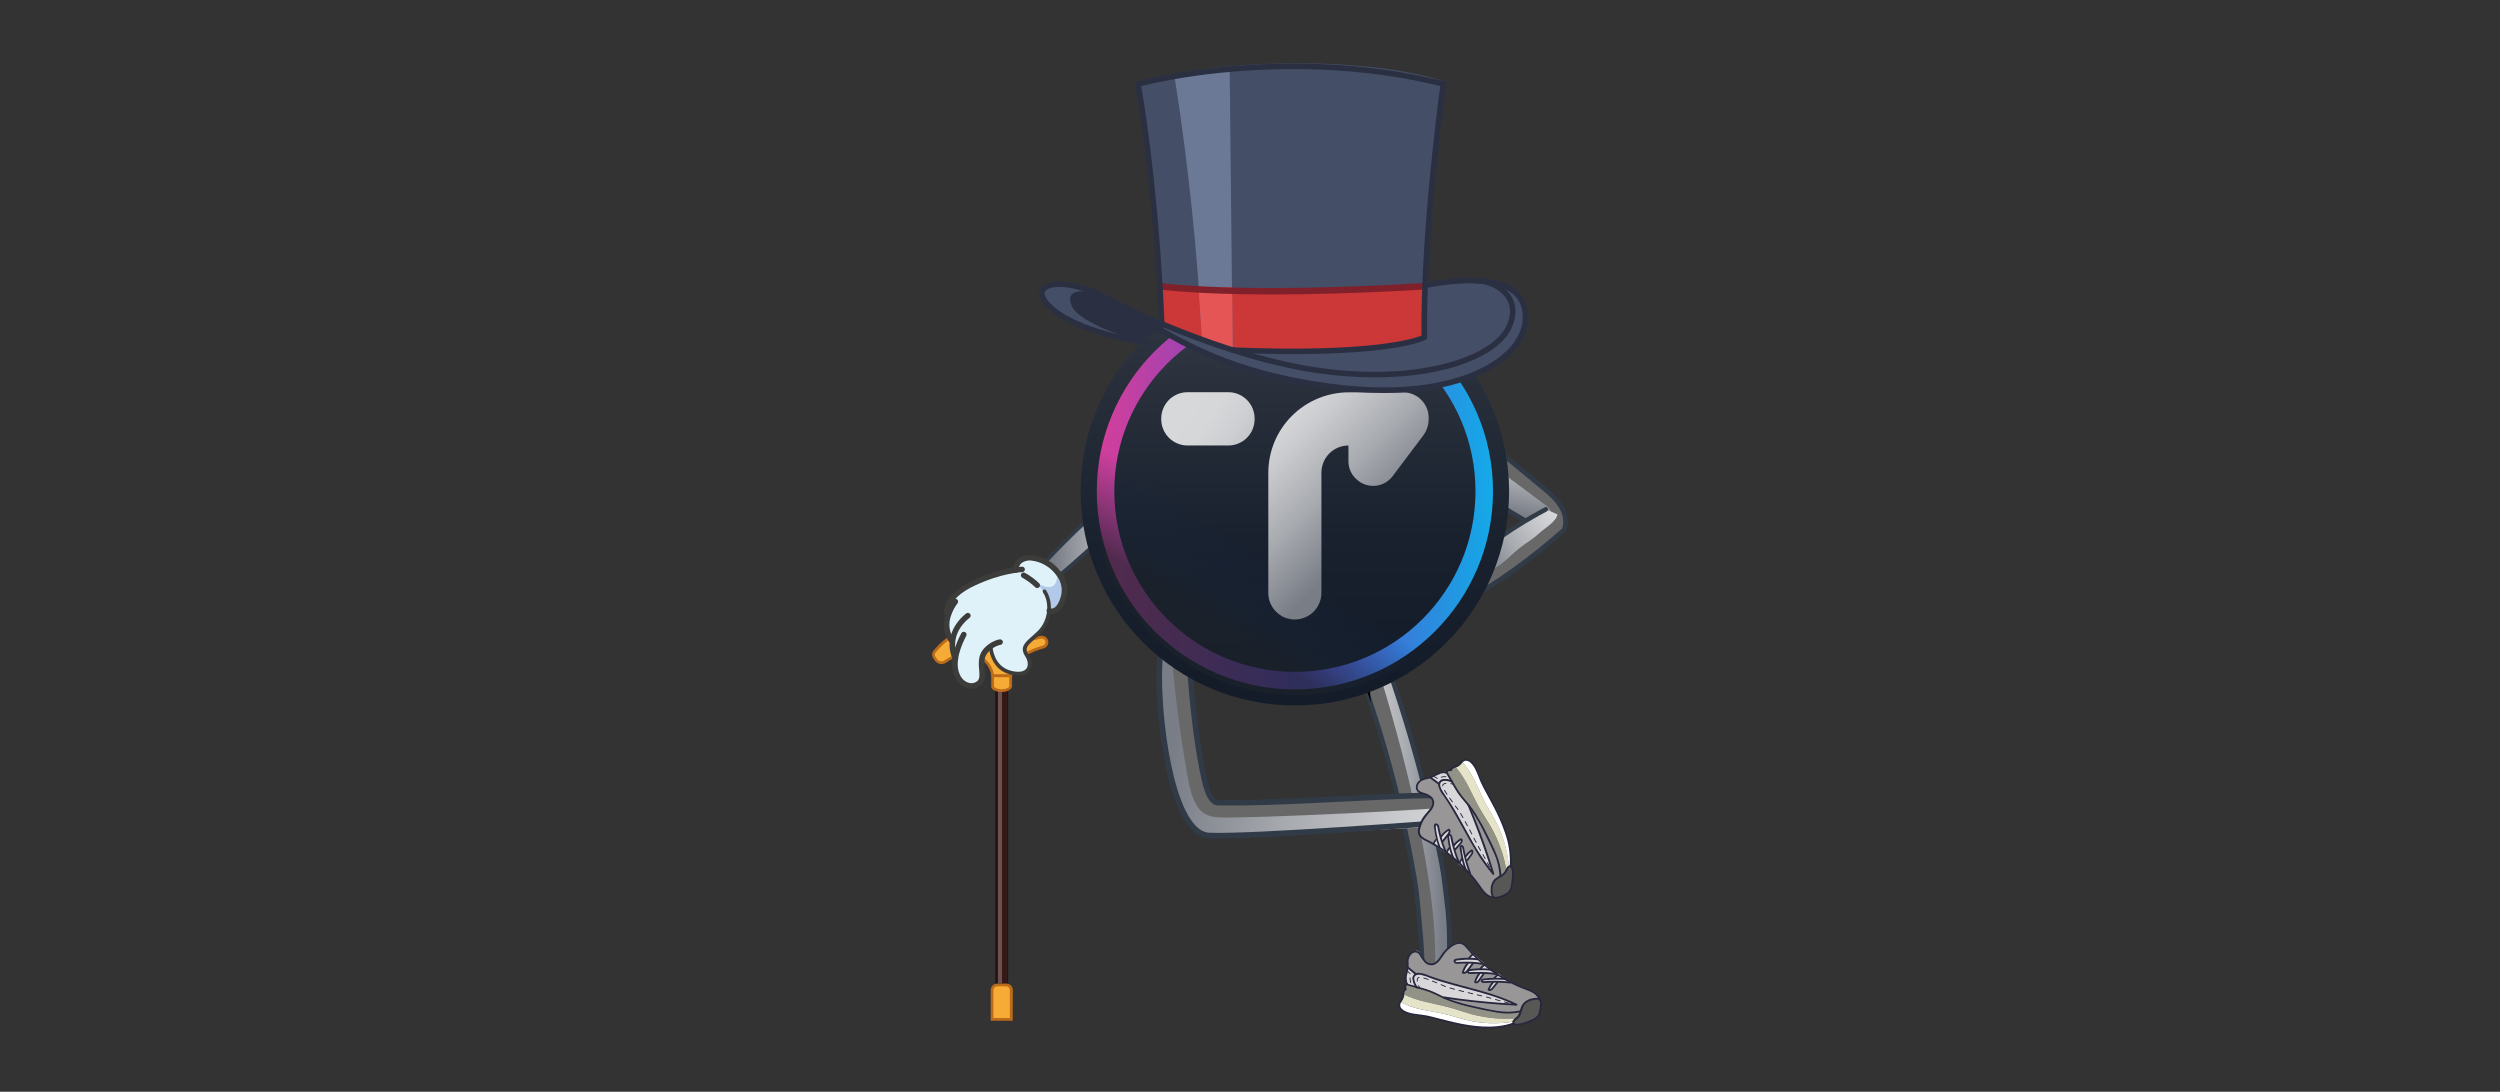 <svg width="916" height="400" viewBox="0 0 916 400" fill="none" xmlns="http://www.w3.org/2000/svg">
<rect x="0" y="0" width="916" height="400" fill="#333333" stroke="none"/>
<path d="M499.279 236.87C501.179 235.73 503.759 236.5 505.279 238.07C506.731 239.749 507.79 241.73 508.379 243.87C510.266 249.283 512.073 254.72 513.799 260.18C517.899 273.18 521.496 286.33 524.589 299.63C526.129 306.297 527.543 312.963 528.829 319.63C529.389 322.53 529.899 327.57 530.309 330.46C530.309 330.46 530.909 343.15 531.029 346.14C531.149 349.13 531.269 352.37 531.269 352.37L520.369 352.96L520.249 337.04C519.419 332.88 519.349 328.66 518.669 324.49C514.312 297.891 507.489 271.755 498.289 246.42C497.139 243.15 496.289 238.66 499.279 236.87Z" fill="url(#paint0_linear_2650_92149)"/>
<path d="M504.249 243C504.249 243 527.349 313.63 525.799 354.45C525.799 354.45 521.079 354.96 521.009 352.3C520.649 339.01 517.659 316.14 512.009 291.72C508.359 276.183 503.801 260.874 498.359 245.87L504.249 243Z" fill="#686868"/>
<path d="M531.52 352.24C531.902 349.431 532.039 346.593 531.93 343.76C531.86 340.4 531.62 337.05 531.32 333.71C530.81 328.19 530.13 322.71 529.22 317.19C528.7 314.03 527.99 310.9 527.32 307.77C526.24 302.777 525.09 297.797 523.87 292.83C521.443 282.943 518.73 273.133 515.73 263.4C514.25 258.567 512.7 253.763 511.08 248.99C510.29 246.66 509.54 244.32 508.65 241.99C508.001 239.98 506.811 238.188 505.21 236.81C504.452 236.196 503.557 235.775 502.601 235.581C501.645 235.388 500.657 235.429 499.72 235.7C498.923 235.991 498.215 236.483 497.663 237.127C497.111 237.772 496.735 238.548 496.57 239.38C496.267 241.152 496.383 242.971 496.91 244.69C497.46 246.8 498.32 248.84 499.04 250.89C502.347 260.297 505.333 269.83 508 279.49C510.667 289.15 512.977 298.817 514.93 308.49C515.93 313.417 516.843 318.357 517.67 323.31C517.79 324.02 517.91 324.72 518.02 325.43C518.02 325.67 518.02 325.43 518.02 325.51V325.76C518.02 325.96 518.07 326.16 518.09 326.36C518.223 327.453 518.343 328.543 518.45 329.63C519.11 336.01 519.69 342.41 520.08 348.81C520.15 350.08 520.22 351.36 520.26 352.64C520.26 353.72 521.99 353.73 521.96 352.64C521.76 346.5 521.18 340.36 520.6 334.25C520.36 331.68 520.11 329.12 519.81 326.56C519.42 323.27 518.81 320.01 518.2 316.75C516.453 307.15 514.387 297.62 512 288.16C509.613 278.7 506.897 269.297 503.85 259.95C502.34 255.3 500.72 250.69 499.08 246.08C498.21 243.65 496.85 238.91 499.98 237.46C501.57 236.72 503.54 237.53 504.71 238.69C506.058 240.264 507.039 242.119 507.58 244.12C509.226 248.787 510.807 253.5 512.32 258.26C515.36 267.767 518.133 277.363 520.64 287.05C523.12 296.63 525.38 306.28 527.27 316.05C528.12 320.36 528.63 324.77 529.12 329.13C529.967 335.49 530.322 341.906 530.18 348.32C530.139 349.505 530.036 350.686 529.87 351.86C529.825 352.07 529.861 352.289 529.971 352.475C530.08 352.66 530.254 352.797 530.46 352.86C530.67 352.909 530.892 352.875 531.078 352.766C531.264 352.656 531.401 352.478 531.46 352.27L531.52 352.24Z" fill="#313B47"/>
<path d="M509.199 246C509.199 246 507.839 237.06 502.889 236.5C497.939 235.94 497.069 240.26 498.179 244.72C499.289 249.18 502.409 257.57 502.409 257.57C502.409 257.57 499.459 242.6 509.199 246Z" fill="black"/>
<path d="M539.319 371.63C544.697 373.068 550.281 373.571 555.829 373.12C556.028 372.9 556.205 372.663 556.359 372.41C556.668 371.791 556.939 371.153 557.169 370.5L549.169 360.92L515.099 360.61C515.099 360.61 514.389 361.14 515.099 362.4C514.775 362.571 514.511 362.837 514.343 363.162C514.175 363.488 514.111 363.857 514.159 364.22C519.339 366.96 525.439 367.6 531.159 369.16C533.879 369.91 536.569 370.89 539.319 371.63Z" fill="#939286"/>
<path d="M555.83 373.12C550.282 373.571 544.697 373.067 539.32 371.63C536.57 370.89 533.88 369.91 531.13 369.16C525.44 367.6 519.34 366.96 514.13 364.22C514.125 364.27 514.125 364.32 514.13 364.37C514.119 365.382 513.734 366.354 513.05 367.1C515.372 368.332 517.857 369.231 520.43 369.77C523.71 370.52 527.06 370.96 530.32 371.77C532.53 372.33 534.7 373.06 536.91 373.62C542.718 375.082 548.769 375.307 554.67 374.28C555 374 555.46 373.56 555.83 373.12Z" fill="#E5E4C8"/>
<path d="M536.999 373.64C534.789 373.08 532.619 372.35 530.409 371.79C527.149 370.96 523.799 370.52 520.519 369.79C517.946 369.251 515.462 368.352 513.139 367.12C513.015 367.264 512.908 367.422 512.819 367.59C512.729 367.86 511.919 369.77 515.669 371.18C519.419 372.59 524.059 372.07 530.019 374.18C535.979 376.29 546.319 376.95 550.119 376.1C553.919 375.25 554.499 374.54 554.499 374.54L554.759 374.28C548.86 375.314 542.809 375.096 536.999 373.64V373.64Z" fill="white"/>
<path d="M516.41 350C515.767 351.396 515.555 352.952 515.8 354.47C516.34 356.47 514.3 355.42 515.42 360.47C515.42 360.47 526.58 363.61 529.94 365.96C533.3 368.31 542.5 368.87 547.7 370.55C550.861 371.539 554.273 371.354 557.31 370.03C557.31 370.03 558.15 366.59 561.09 366.24C564.03 365.89 564.24 366.42 564.24 366.42C564.24 366.42 564 364.26 558.67 362.15C554.101 360.225 549.761 357.796 545.73 354.91C544.2 353.7 537.54 346.91 536.73 346.31C535.92 345.71 534.31 343.31 529.84 348.24C525.37 353.17 523.9 355.46 521.33 351.24C519.67 348.52 520 346.84 516.41 350Z" fill="#999698"/>
<path d="M560.31 366.4C557.84 367.4 557.8 367.66 557.31 370.01C556.82 372.36 555.02 373.01 554.71 374.3C554.4 375.59 555.64 375.99 558.45 374.93C561.26 373.87 563.55 373.77 564.24 370.45C564.93 367.13 564.8 364.65 560.31 366.4Z" fill="#575756"/>
<path d="M515.759 354.7L518.589 357.16C518.589 357.16 519.919 356.06 523.409 357.75C526.899 359.44 537.649 361.86 539.139 362.39C540.629 362.92 549.139 365.28 550.239 365.81C551.339 366.34 555.649 368.08 555.649 368.08C555.649 368.08 542.869 367.27 538.369 366.69C533.869 366.11 528.819 365.54 528.819 365.54C528.819 365.54 525.299 362.54 515.079 360.61C514.806 358.614 515.04 356.582 515.759 354.7V354.7Z" fill="#D9D7DA"/>
<path d="M538.37 351.26C538.37 351.26 533.16 351.56 532.95 352.16C532.74 352.76 535.71 352.98 537.28 352.69C538.85 352.4 536.16 354.98 535.94 355.54C535.72 356.1 536.12 357.31 538.02 354.89C539.92 352.47 539.9 352.79 539.9 352.79L543.84 352.99L541.84 351.26L539.73 349.65L538.37 351.26Z" fill="#D9D7DA"/>
<path d="M542.849 355.08C542.849 355.08 537.949 355.39 537.749 355.99C537.549 356.59 540.349 356.81 541.819 356.52C543.289 356.23 540.769 358.81 540.569 359.37C540.369 359.93 540.739 361.13 542.509 358.72C544.279 356.31 543.839 356.59 543.839 356.59L547.979 356.82L546.139 355.08L544.139 353.47L542.849 355.08Z" fill="#D9D7DA"/>
<path d="M547.759 358.22C547.759 358.22 543.09 358.51 542.89 359.09C542.69 359.67 545.37 359.88 546.78 359.6C548.19 359.32 545.78 361.81 545.58 362.35C545.38 362.89 545.75 364.05 547.45 361.72C549.15 359.39 549.14 359.72 549.14 359.72L552.669 359.91L550.919 358.24L549.02 356.68L547.759 358.22Z" fill="#D9D7DA"/>
<path d="M515.739 360.36C515.304 359.161 515.283 357.852 515.679 356.64C515.875 356.01 516.015 355.364 516.099 354.71C516.159 354.05 516.099 353.38 516.099 352.71C516.029 352.102 516.107 351.486 516.326 350.915C516.545 350.344 516.9 349.834 517.359 349.43C517.769 349.096 518.293 348.938 518.819 348.99C519.101 349.05 519.367 349.171 519.599 349.343C519.83 349.516 520.021 349.737 520.159 349.99C520.669 350.93 521.28 351.811 521.979 352.62C522.338 352.99 522.774 353.275 523.257 353.457C523.739 353.638 524.255 353.711 524.769 353.67C526.769 353.44 527.919 351.36 528.979 349.85C529.7 348.819 530.585 347.914 531.599 347.17C532.476 346.398 533.568 345.913 534.729 345.78C535.159 345.825 535.576 345.956 535.954 346.166C536.332 346.375 536.663 346.659 536.929 347C537.659 347.77 538.299 348.6 539.029 349.37C542.69 353.25 546.914 356.557 551.559 359.18C553.759 360.441 556.052 361.531 558.419 362.44C560.119 363.08 562.089 363.64 563.209 365.2C563.501 365.61 563.736 366.057 563.909 366.53C564.059 366.94 564.709 366.76 564.559 366.35C564.242 365.42 563.691 364.586 562.959 363.93C562.247 363.334 561.439 362.864 560.569 362.54C559.569 362.13 558.569 361.8 557.569 361.4C556.289 360.87 555.019 360.27 553.789 359.64C548.789 357.082 544.232 353.74 540.289 349.74C539.429 348.87 538.629 347.96 537.839 347.04C537.292 346.313 536.578 345.727 535.759 345.33C535.295 345.161 534.8 345.094 534.308 345.136C533.815 345.177 533.338 345.325 532.909 345.57C531.764 346.131 530.717 346.874 529.809 347.77C529.004 348.62 528.281 349.544 527.649 350.53C527.122 351.436 526.381 352.199 525.489 352.75C524.968 352.988 524.385 353.052 523.825 352.933C523.265 352.815 522.758 352.519 522.379 352.09C521.677 351.196 521.029 350.261 520.439 349.29C520.132 348.887 519.706 348.592 519.221 348.447C518.736 348.301 518.217 348.313 517.739 348.48C517.25 348.671 516.808 348.967 516.445 349.347C516.083 349.727 515.807 350.182 515.639 350.68C515.189 352.03 515.499 353.45 515.359 354.83C515.219 356.21 514.619 357.36 514.639 358.7C514.656 359.346 514.792 359.983 515.039 360.58C515.199 360.98 515.859 360.81 515.689 360.4L515.739 360.36Z" fill="#27273D"/>
<path d="M557.66 368.21C557.327 368.845 557.069 369.516 556.89 370.21C556.734 370.926 556.442 371.605 556.03 372.21C555.47 372.89 554.33 373.4 554.13 374.32C554.09 374.628 554.172 374.94 554.359 375.189C554.546 375.437 554.823 375.603 555.13 375.65C555.92 375.764 556.725 375.706 557.49 375.48C559.051 375.135 560.565 374.605 562 373.9C562.649 373.619 563.227 373.195 563.69 372.66C564.099 372.107 564.386 371.473 564.53 370.8C564.726 369.986 564.844 369.156 564.88 368.32C565.009 367.607 564.896 366.872 564.56 366.23C563.86 365.23 562.25 365.6 561.28 365.83C560.552 365.966 559.858 366.247 559.239 366.656C558.621 367.065 558.091 367.593 557.68 368.21C557.65 368.286 557.648 368.369 557.674 368.446C557.701 368.523 557.754 368.588 557.824 368.629C557.894 368.67 557.977 368.685 558.057 368.671C558.137 368.656 558.209 368.613 558.26 368.55C558.962 367.519 560.038 366.801 561.26 366.55C561.69 366.435 562.128 366.355 562.57 366.31C563.013 366.217 563.475 366.277 563.88 366.48C564.4 366.84 564.26 367.79 564.23 368.33C564.195 369.106 564.085 369.876 563.9 370.63C563.783 371.26 563.511 371.851 563.11 372.35C562.652 372.808 562.108 373.172 561.51 373.42C560.353 373.975 559.148 374.424 557.91 374.76C557.5 374.88 554.72 375.65 554.84 374.56C554.84 374.18 555.46 373.78 555.72 373.56C556.085 373.282 556.42 372.967 556.72 372.62C557.58 371.42 557.62 369.85 558.32 368.57C558.368 368.482 558.379 368.38 558.351 368.284C558.323 368.188 558.258 368.108 558.17 368.06C558.083 368.012 557.98 368.001 557.884 368.029C557.788 368.058 557.708 368.122 557.66 368.21V368.21Z" fill="#27273D"/>
<path d="M515.349 360.16C515.149 360.276 514.974 360.433 514.837 360.62C514.699 360.806 514.602 361.019 514.55 361.245C514.499 361.471 514.494 361.706 514.537 361.934C514.58 362.161 514.669 362.378 514.799 362.57L514.919 362.1C514.605 362.273 514.341 362.526 514.155 362.833C513.969 363.14 513.867 363.491 513.859 363.85C513.86 364.314 513.81 364.777 513.709 365.23C513.579 365.588 513.397 365.925 513.169 366.23C512.716 366.76 512.415 367.403 512.299 368.09C512.293 368.462 512.364 368.832 512.507 369.176C512.649 369.52 512.861 369.831 513.129 370.09C513.991 370.892 515.056 371.442 516.209 371.68C517.526 372 518.862 372.23 520.209 372.37C523.626 372.943 527.008 373.708 530.339 374.66C534.121 375.651 537.977 376.337 541.869 376.71C546.171 377.133 550.513 376.688 554.639 375.4C555.049 375.27 554.879 374.61 554.459 374.75C547.389 377.11 539.789 376.15 532.679 374.52C530.809 374.09 528.959 373.62 527.099 373.15C525.469 372.73 523.839 372.24 522.189 371.97C519.799 371.56 517.189 371.56 514.959 370.52C514.419 370.293 513.935 369.952 513.539 369.52C513.246 369.226 513.066 368.838 513.032 368.425C512.997 368.011 513.109 367.599 513.349 367.26C513.845 366.636 514.219 365.923 514.449 365.16C514.599 364.35 514.349 363.16 515.289 362.73C515.365 362.684 515.421 362.61 515.443 362.524C515.465 362.438 515.453 362.347 515.409 362.27C515.322 362.156 515.261 362.024 515.229 361.884C515.198 361.745 515.197 361.6 515.226 361.459C515.255 361.319 515.315 361.186 515.4 361.071C515.485 360.955 515.594 360.86 515.719 360.79C515.797 360.744 515.854 360.668 515.877 360.58C515.899 360.492 515.886 360.398 515.839 360.32C515.793 360.242 515.717 360.185 515.629 360.163C515.541 360.14 515.447 360.154 515.369 360.2L515.349 360.16Z" fill="#27273D"/>
<path d="M515.129 360.93L519.419 362.15C520.809 362.55 522.229 362.92 523.599 363.42C524.935 363.936 526.24 364.527 527.509 365.19C528.732 365.804 529.987 366.351 531.269 366.83C533.881 367.777 536.553 368.546 539.269 369.13C542.049 369.77 544.859 370.4 547.679 370.87C550.834 371.511 554.085 371.511 557.239 370.87C557.327 370.846 557.401 370.788 557.446 370.71C557.491 370.631 557.503 370.538 557.479 370.45C557.455 370.362 557.398 370.288 557.319 370.243C557.24 370.198 557.147 370.186 557.059 370.21C554.219 370.816 551.288 370.864 548.429 370.35C545.639 369.92 542.889 369.29 540.139 368.68C537.431 368.107 534.76 367.372 532.139 366.48C530.835 366.019 529.556 365.488 528.309 364.89C527.089 364.3 525.889 363.67 524.639 363.15C523.161 362.581 521.652 362.097 520.119 361.7L515.269 360.32C515.187 360.308 515.104 360.327 515.035 360.372C514.966 360.417 514.915 360.486 514.893 360.566C514.871 360.645 514.879 360.73 514.915 360.805C514.951 360.879 515.013 360.938 515.089 360.97L515.129 360.93Z" fill="#27273D"/>
<path d="M519.479 361.72C518.784 360.831 518.333 359.777 518.169 358.66C518.069 357.37 519.289 357.02 520.359 357.15C521.661 357.42 522.928 357.833 524.14 358.38C525.56 358.89 527 359.38 528.44 359.8C534.23 361.56 540.15 362.88 545.93 364.69C549.204 365.69 552.397 366.94 555.479 368.43L555.65 367.79C548.75 367.437 541.87 366.82 535.01 365.94C533.01 365.69 531.09 365.41 529.14 365.12C528.72 365.05 528.53 365.7 528.96 365.77C535.85 366.77 542.779 367.6 549.719 368.1C551.719 368.25 553.67 368.37 555.65 368.47C555.723 368.468 555.794 368.443 555.852 368.398C555.91 368.352 555.951 368.29 555.97 368.219C555.99 368.148 555.985 368.072 555.958 368.004C555.931 367.936 555.882 367.878 555.82 367.84C550.06 365 543.819 363.29 537.669 361.65C534.549 360.82 531.42 360.01 528.33 359.05C526.79 358.58 525.26 358.05 523.75 357.52C522.537 356.943 521.235 356.578 519.9 356.44C519.608 356.404 519.312 356.428 519.03 356.51C518.748 356.592 518.485 356.732 518.259 356.919C518.032 357.106 517.846 357.337 517.712 357.599C517.578 357.861 517.499 358.147 517.479 358.44C517.589 359.755 518.079 361.009 518.89 362.05C519.14 362.4 519.729 362.05 519.479 361.7V361.72Z" fill="#27273D"/>
<path d="M518.829 356.5L515.999 354.18C515.935 354.122 515.85 354.092 515.764 354.094C515.677 354.097 515.595 354.132 515.533 354.194C515.472 354.255 515.436 354.337 515.434 354.424C515.431 354.511 515.462 354.595 515.519 354.66L518.319 356.98C518.383 357.04 518.467 357.074 518.554 357.074C518.642 357.074 518.726 357.04 518.789 356.98C518.822 356.949 518.848 356.912 518.866 356.871C518.884 356.829 518.893 356.785 518.893 356.74C518.893 356.695 518.884 356.651 518.866 356.609C518.848 356.568 518.822 356.531 518.789 356.5H518.829Z" fill="#27273D"/>
<path d="M541.49 351.13C540.077 350.954 538.653 350.887 537.23 350.93C536.52 350.93 535.81 351.01 535.1 351.09C534.423 351.114 533.752 351.218 533.1 351.4C533.003 351.435 532.914 351.488 532.838 351.557C532.762 351.626 532.701 351.709 532.657 351.802C532.613 351.895 532.589 351.996 532.584 352.098C532.579 352.201 532.595 352.303 532.63 352.4C532.717 352.615 532.869 352.799 533.064 352.926C533.258 353.053 533.487 353.117 533.72 353.11C534.431 353.123 535.142 353.096 535.85 353.03C536.57 353.03 537.29 353.03 538.01 353.03C539.684 353.071 541.353 353.215 543.01 353.46C543.44 353.53 543.62 352.87 543.19 352.81C541.679 352.578 540.157 352.431 538.63 352.37C537.09 352.31 535.57 352.42 534.04 352.45C533.89 352.47 533.739 352.47 533.59 352.45C533.39 352.39 533.15 352.18 533.44 352.03C533.823 351.915 534.22 351.854 534.62 351.85C535.38 351.75 536.15 351.68 536.91 351.64C538.442 351.58 539.977 351.64 541.5 351.82C541.93 351.88 541.93 351.2 541.5 351.15L541.49 351.13Z" fill="#27273D"/>
<path d="M538.66 351.13C538.71 351.06 538.66 351.13 538.66 351.13V351.08C538.683 351.041 538.71 351.004 538.74 350.97L538.9 350.78C539.02 350.65 539.14 350.53 539.27 350.41C539.386 350.292 539.509 350.182 539.64 350.08L539.75 349.99H539.81L540.02 349.83C540.065 349.812 540.106 349.784 540.14 349.749C540.174 349.713 540.199 349.671 540.215 349.625C540.231 349.578 540.237 349.529 540.232 349.48C540.227 349.432 540.212 349.384 540.187 349.342C540.162 349.3 540.129 349.264 540.089 349.236C540.048 349.208 540.003 349.188 539.955 349.18C539.906 349.171 539.857 349.173 539.809 349.185C539.762 349.197 539.718 349.219 539.68 349.25C539.048 349.684 538.49 350.217 538.03 350.83C537.995 350.913 537.995 351.007 538.03 351.09C538.056 351.174 538.113 351.246 538.19 351.29C538.267 351.334 538.358 351.346 538.444 351.324C538.53 351.301 538.604 351.246 538.65 351.17L538.66 351.13Z" fill="#27273D"/>
<path d="M537.549 352.69C536.673 353.733 536.014 354.94 535.609 356.24C535.593 356.314 535.6 356.39 535.628 356.46C535.657 356.53 535.706 356.589 535.769 356.63C535.953 356.743 536.162 356.807 536.377 356.818C536.592 356.828 536.806 356.784 536.999 356.69C537.407 356.485 537.753 356.174 537.999 355.79L539.869 353.31C539.914 353.232 539.927 353.139 539.903 353.052C539.88 352.964 539.822 352.89 539.744 352.845C539.666 352.8 539.573 352.788 539.486 352.811C539.399 352.835 539.324 352.892 539.279 352.97L537.669 355.12C537.359 355.52 536.759 356.48 536.139 356.04L536.299 356.42C536.664 355.23 537.262 354.125 538.059 353.17C538.123 353.106 538.158 353.02 538.158 352.93C538.158 352.84 538.123 352.754 538.059 352.69C537.996 352.626 537.909 352.591 537.819 352.591C537.729 352.591 537.643 352.626 537.579 352.69H537.549Z" fill="#27273D"/>
<path d="M546.409 355C544.983 354.818 543.545 354.752 542.109 354.8C541.359 354.8 540.619 354.86 539.879 354.94L538.879 355.05C538.538 355.069 538.201 355.137 537.879 355.25C537.771 355.316 537.68 355.405 537.612 355.511C537.544 355.618 537.501 355.738 537.487 355.863C537.472 355.989 537.487 356.116 537.529 356.235C537.571 356.354 537.639 356.461 537.729 356.55C538.179 357.02 538.919 356.87 539.499 356.84C540.849 356.77 542.219 356.78 543.579 356.84C545.126 356.867 546.669 356.994 548.199 357.22C548.619 357.29 548.809 356.64 548.379 356.57C546.062 356.229 543.721 356.082 541.379 356.13H539.669L538.929 356.18C538.76 356.2 538.589 356.2 538.419 356.18C538.269 356.13 538.059 355.97 538.259 355.84C538.516 355.75 538.787 355.706 539.059 355.71L539.969 355.6C540.619 355.54 541.269 355.5 541.969 355.48C543.391 355.422 544.816 355.478 546.229 355.65C546.659 355.71 546.839 355.06 546.409 355V355Z" fill="#27273D"/>
<path d="M542.819 355.06C542.872 355.001 542.919 354.937 542.959 354.87C542.959 354.87 542.959 354.87 542.959 354.87V354.82L543.039 354.73C543.126 354.617 543.226 354.507 543.339 354.4L543.669 354.09L543.849 353.94C543.849 353.94 543.919 353.89 543.849 353.94C543.779 353.99 543.849 353.94 543.849 353.94L543.909 353.89C543.983 353.843 544.04 353.772 544.069 353.69C544.087 353.625 544.084 353.556 544.062 353.493C544.04 353.429 544 353.374 543.946 353.333C543.893 353.292 543.828 353.269 543.761 353.264C543.694 353.26 543.628 353.276 543.569 353.31C543.014 353.716 542.528 354.209 542.129 354.77C542.084 354.848 542.072 354.941 542.096 355.028C542.119 355.116 542.176 355.19 542.254 355.235C542.333 355.28 542.426 355.292 542.513 355.269C542.6 355.245 542.674 355.188 542.719 355.11L542.819 355.06Z" fill="#27273D"/>
<path d="M541.799 356.46C541.036 357.434 540.472 358.548 540.139 359.74C540.12 359.811 540.124 359.887 540.151 359.955C540.178 360.024 540.226 360.081 540.289 360.12C540.455 360.229 540.647 360.293 540.846 360.303C541.045 360.314 541.242 360.271 541.419 360.18C541.759 359.975 542.044 359.69 542.249 359.35C542.789 358.59 543.309 357.83 543.839 357.07C543.862 357.032 543.878 356.99 543.884 356.946C543.891 356.902 543.888 356.857 543.877 356.814C543.866 356.772 543.846 356.731 543.819 356.696C543.792 356.661 543.758 356.632 543.719 356.61C543.642 356.566 543.551 356.554 543.465 356.576C543.379 356.599 543.305 356.654 543.259 356.73L541.869 358.73C541.639 359.07 541.139 359.94 540.629 359.56L540.789 359.94C541.082 358.851 541.589 357.832 542.279 356.94C542.34 356.875 542.374 356.789 542.374 356.7C542.374 356.611 542.34 356.525 542.279 356.46C542.215 356.396 542.129 356.361 542.039 356.361C541.949 356.361 541.863 356.396 541.799 356.46Z" fill="#27273D"/>
<path d="M551.74 358.4C550.344 358.263 548.941 358.217 547.54 358.26C546.137 358.262 544.736 358.368 543.35 358.58C542.8 358.67 542.35 359.09 542.65 359.68C542.95 360.27 543.78 360.17 544.35 360.14C545.76 360.05 547.16 360.04 548.57 360.06C550.164 360.061 551.757 360.158 553.34 360.35C553.77 360.41 553.77 359.73 553.34 359.67C550.891 359.387 548.423 359.293 545.96 359.39C545.39 359.39 544.82 359.39 544.25 359.47C544.02 359.47 543.5 359.6 543.32 359.42C543.14 359.24 543.32 359.27 543.48 359.24L543.97 359.17C545.198 359.02 546.433 358.94 547.67 358.93C549.028 358.9 550.387 358.95 551.74 359.08C552.18 359.13 552.17 358.45 551.74 358.4Z" fill="#27273D"/>
<path d="M547.799 358.58C547.984 358.356 548.184 358.145 548.399 357.95L548.559 357.82L548.649 357.74C548.589 357.74 548.649 357.74 548.649 357.74C548.649 357.74 548.889 357.56 549.019 357.48C549.059 357.457 549.093 357.427 549.12 357.391C549.147 357.355 549.167 357.314 549.178 357.27C549.189 357.226 549.192 357.181 549.185 357.136C549.178 357.092 549.163 357.049 549.139 357.01C549.094 356.934 549.02 356.879 548.934 356.856C548.848 356.834 548.757 356.846 548.679 356.89C548.155 357.225 547.686 357.64 547.289 358.12C547.227 358.184 547.191 358.27 547.189 358.36C547.189 358.405 547.198 358.449 547.215 358.49C547.232 358.532 547.257 358.569 547.289 358.6C547.353 358.664 547.44 358.699 547.529 358.699C547.619 358.699 547.706 358.664 547.769 358.6L547.799 358.58Z" fill="#27273D"/>
<path d="M546.81 359.67C546.054 360.505 545.475 361.485 545.11 362.55C545.092 362.624 545.098 362.701 545.127 362.771C545.155 362.841 545.205 362.9 545.27 362.94C545.429 363.033 545.608 363.087 545.792 363.097C545.977 363.108 546.161 363.074 546.33 363C546.667 362.842 546.96 362.601 547.18 362.3L548.8 360.3C548.861 360.235 548.895 360.149 548.895 360.06C548.895 359.971 548.861 359.885 548.8 359.82C548.736 359.756 548.65 359.721 548.56 359.721C548.47 359.721 548.383 359.756 548.32 359.82L546.89 361.58C546.63 361.9 546.11 362.67 545.61 362.34L545.77 362.72C546.097 361.766 546.614 360.889 547.29 360.14C547.58 359.82 547.1 359.34 546.81 359.66V359.67Z" fill="#27273D"/>
<path d="M520.19 362C520.161 362.018 520.128 362.027 520.095 362.027C520.061 362.027 520.028 362.018 520 362C520 362 519.82 361.67 519.62 361.22C519.602 361.18 519.601 361.135 519.616 361.094C519.631 361.053 519.661 361.019 519.7 361C519.741 360.982 519.788 360.98 519.83 360.995C519.873 361.01 519.908 361.04 519.93 361.08C520.04 361.336 520.163 361.587 520.3 361.83C520.318 361.87 520.322 361.916 520.309 361.958C520.296 362.001 520.268 362.037 520.23 362.06L520.19 362Z" fill="#27273D"/>
<path d="M552.869 367.7L551.209 367.27C551.187 367.267 551.166 367.258 551.147 367.246C551.128 367.234 551.112 367.218 551.1 367.199C551.087 367.18 551.079 367.159 551.076 367.137C551.072 367.114 551.073 367.092 551.079 367.07C551.085 367.048 551.095 367.028 551.109 367.01C551.123 366.992 551.14 366.977 551.159 366.966C551.179 366.955 551.2 366.948 551.223 366.945C551.245 366.942 551.268 366.944 551.289 366.95L552.949 367.38C552.971 367.385 552.991 367.394 553.009 367.406C553.026 367.419 553.041 367.435 553.053 367.454C553.064 367.473 553.071 367.494 553.074 367.515C553.077 367.537 553.075 367.559 553.069 367.58C553.065 367.601 553.056 367.622 553.043 367.639C553.03 367.657 553.014 367.672 552.995 367.683C552.977 367.694 552.956 367.702 552.934 367.705C552.912 367.708 552.89 367.706 552.869 367.7ZM549.549 366.83L547.889 366.38C547.846 366.368 547.808 366.339 547.786 366.3C547.763 366.26 547.757 366.214 547.769 366.17C547.781 366.126 547.81 366.089 547.849 366.066C547.889 366.044 547.936 366.038 547.979 366.05L549.639 366.5C549.661 366.506 549.681 366.516 549.699 366.529C549.717 366.543 549.732 366.56 549.743 366.58C549.754 366.599 549.761 366.621 549.764 366.643C549.767 366.666 549.765 366.688 549.759 366.71C549.754 366.732 549.743 366.752 549.73 366.77C549.716 366.788 549.699 366.803 549.679 366.814C549.66 366.825 549.638 366.832 549.616 366.835C549.594 366.838 549.571 366.836 549.549 366.83V366.83ZM546.239 365.92L546.019 365.85C545.779 365.77 545.319 365.65 544.589 365.47C544.546 365.46 544.508 365.434 544.483 365.397C544.459 365.359 544.45 365.314 544.459 365.27C544.464 365.247 544.473 365.226 544.486 365.207C544.5 365.188 544.517 365.172 544.536 365.16C544.556 365.148 544.578 365.14 544.601 365.136C544.624 365.133 544.647 365.134 544.669 365.14C545.409 365.32 545.879 365.45 546.129 365.53L546.339 365.59C546.382 365.606 546.417 365.637 546.438 365.678C546.458 365.719 546.462 365.766 546.449 365.81C546.436 365.852 546.406 365.887 546.367 365.908C546.327 365.928 546.282 365.933 546.239 365.92V365.92ZM542.899 365.07L541.219 364.68C541.177 364.668 541.142 364.64 541.12 364.602C541.099 364.564 541.092 364.519 541.103 364.477C541.113 364.435 541.139 364.398 541.176 364.374C541.212 364.351 541.256 364.342 541.299 364.35L542.969 364.74C543.013 364.75 543.051 364.776 543.075 364.813C543.1 364.851 543.108 364.896 543.099 364.94C543.088 364.982 543.061 365.019 543.024 365.043C542.987 365.067 542.943 365.076 542.899 365.07V365.07ZM539.559 364.28L537.889 363.88C537.845 363.868 537.807 363.84 537.783 363.801C537.758 363.762 537.75 363.715 537.759 363.67C537.765 363.648 537.775 363.628 537.789 363.61C537.803 363.592 537.82 363.577 537.839 363.566C537.859 363.555 537.88 363.548 537.903 363.545C537.925 363.542 537.948 363.544 537.969 363.55L539.639 363.95C539.661 363.955 539.681 363.964 539.699 363.976C539.716 363.989 539.731 364.005 539.743 364.024C539.754 364.043 539.761 364.064 539.764 364.085C539.767 364.107 539.765 364.129 539.759 364.15C539.756 364.172 539.748 364.193 539.736 364.212C539.723 364.231 539.707 364.247 539.688 364.26C539.67 364.272 539.648 364.28 539.626 364.284C539.604 364.287 539.581 364.286 539.559 364.28V364.28ZM536.219 363.48L534.549 363.06C534.528 363.054 534.507 363.044 534.489 363.03C534.472 363.017 534.457 363 534.445 362.98C534.434 362.96 534.427 362.939 534.424 362.917C534.422 362.894 534.423 362.872 534.429 362.85C534.434 362.829 534.443 362.808 534.456 362.791C534.468 362.773 534.485 362.758 534.503 362.747C534.522 362.735 534.543 362.728 534.565 362.725C534.586 362.722 534.608 362.724 534.629 362.73L536.299 363.15C536.321 363.156 536.341 363.166 536.359 363.18C536.377 363.193 536.392 363.21 536.403 363.23C536.414 363.249 536.422 363.271 536.424 363.293C536.427 363.316 536.425 363.338 536.419 363.36C536.406 363.4 536.378 363.435 536.341 363.457C536.305 363.479 536.261 363.487 536.219 363.48ZM532.889 362.62L531.229 362.15C531.186 362.137 531.149 362.107 531.127 362.066C531.106 362.026 531.101 361.979 531.114 361.935C531.128 361.891 531.158 361.854 531.198 361.833C531.238 361.811 531.286 361.807 531.329 361.82L532.979 362.29C533.001 362.296 533.021 362.306 533.039 362.32C533.056 362.333 533.07 362.351 533.081 362.371C533.091 362.39 533.097 362.412 533.099 362.434C533.1 362.457 533.097 362.479 533.089 362.5C533.085 362.521 533.076 362.541 533.063 362.559C533.05 362.577 533.034 362.592 533.015 362.603C532.996 362.614 532.976 362.622 532.954 362.625C532.932 362.627 532.91 362.626 532.889 362.62V362.62ZM529.609 361.62H529.549L529.149 361.46L527.959 360.94C527.938 360.932 527.919 360.92 527.903 360.905C527.887 360.889 527.874 360.871 527.865 360.85C527.857 360.829 527.853 360.807 527.854 360.785C527.854 360.762 527.86 360.74 527.869 360.72C527.877 360.699 527.889 360.68 527.904 360.663C527.92 360.647 527.939 360.635 527.959 360.626C527.98 360.618 528.002 360.614 528.025 360.614C528.047 360.615 528.069 360.62 528.089 360.63L529.289 361.15L529.669 361.3C529.69 361.308 529.71 361.32 529.726 361.335C529.743 361.35 529.756 361.369 529.765 361.389C529.774 361.41 529.78 361.432 529.78 361.454C529.781 361.477 529.777 361.499 529.769 361.52C529.753 361.547 529.729 361.569 529.701 361.583C529.672 361.597 529.641 361.603 529.609 361.6V361.62ZM526.449 360.27H526.379L524.799 359.62C524.778 359.612 524.759 359.6 524.742 359.585C524.726 359.57 524.713 359.551 524.703 359.531C524.694 359.51 524.689 359.488 524.688 359.466C524.688 359.443 524.691 359.421 524.699 359.4C524.707 359.379 524.719 359.36 524.734 359.343C524.75 359.327 524.768 359.313 524.788 359.304C524.809 359.295 524.831 359.29 524.853 359.289C524.876 359.288 524.898 359.292 524.919 359.3C525.449 359.51 525.989 359.73 526.509 359.96C526.53 359.968 526.55 359.979 526.566 359.995C526.582 360.01 526.595 360.029 526.603 360.05C526.612 360.071 526.616 360.093 526.615 360.115C526.614 360.138 526.609 360.16 526.599 360.18C526.583 360.204 526.56 360.224 526.534 360.236C526.508 360.248 526.478 360.253 526.449 360.25V360.27ZM519.279 359.68C519.238 359.68 519.197 359.665 519.166 359.637C519.134 359.61 519.114 359.571 519.109 359.53C519.1 359.383 519.1 359.236 519.109 359.09C519.091 358.895 519.127 358.7 519.211 358.524C519.296 358.348 519.426 358.198 519.589 358.09C519.696 358.033 519.811 357.993 519.929 357.97C519.974 357.966 520.018 357.978 520.055 358.004C520.091 358.029 520.118 358.067 520.129 358.11C520.135 358.155 520.124 358.2 520.098 358.237C520.072 358.274 520.033 358.3 519.989 358.31C519.91 358.323 519.833 358.346 519.759 358.38C519.648 358.461 519.56 358.571 519.506 358.698C519.451 358.824 519.432 358.963 519.449 359.1C519.435 359.23 519.435 359.36 519.449 359.49C519.455 359.534 519.444 359.578 519.418 359.613C519.392 359.649 519.353 359.673 519.309 359.68H519.279ZM523.279 359.02C522.659 358.8 522.109 358.63 521.649 358.51C521.628 358.504 521.607 358.494 521.59 358.48C521.572 358.466 521.557 358.449 521.546 358.43C521.535 358.41 521.527 358.389 521.525 358.367C521.522 358.344 521.523 358.322 521.529 358.3C521.535 358.278 521.545 358.258 521.559 358.24C521.573 358.222 521.59 358.208 521.609 358.196C521.629 358.185 521.65 358.178 521.673 358.175C521.695 358.172 521.718 358.174 521.739 358.18C522.209 358.3 522.739 358.48 523.389 358.7C523.41 358.707 523.429 358.718 523.446 358.732C523.462 358.746 523.475 358.764 523.485 358.783C523.494 358.803 523.499 358.824 523.5 358.846C523.501 358.868 523.497 358.89 523.489 358.91C523.481 358.933 523.468 358.953 523.45 358.971C523.433 358.988 523.413 359.001 523.39 359.01C523.367 359.018 523.343 359.022 523.319 359.02C523.294 359.018 523.271 359.011 523.249 359L523.279 359.02Z" fill="#27273D"/>
<path d="M555.31 368.32L554.49 368.11C554.468 368.104 554.447 368.094 554.43 368.08C554.412 368.067 554.397 368.05 554.386 368.03C554.374 368.011 554.367 367.989 554.365 367.967C554.362 367.944 554.363 367.922 554.37 367.9C554.374 367.879 554.383 367.858 554.396 367.841C554.409 367.823 554.425 367.808 554.444 367.797C554.462 367.785 554.483 367.778 554.505 367.775C554.527 367.772 554.549 367.774 554.57 367.78L555.39 367.99C555.426 367.999 555.459 368.02 555.483 368.05C555.506 368.08 555.519 368.117 555.519 368.155C555.519 368.193 555.506 368.23 555.483 368.26C555.459 368.29 555.426 368.311 555.39 368.32H555.31Z" fill="#27273D"/>
<path d="M516.879 360.18C516.844 360.179 516.809 360.168 516.78 360.146C516.751 360.124 516.73 360.094 516.719 360.06C516.568 359.564 516.487 359.049 516.479 358.53C516.479 358.46 516.479 358.39 516.479 358.33C516.479 358.307 516.484 358.285 516.493 358.264C516.502 358.243 516.516 358.224 516.533 358.209C516.55 358.194 516.57 358.183 516.592 358.176C516.614 358.169 516.637 358.167 516.659 358.17C516.682 358.171 516.704 358.177 516.724 358.187C516.744 358.196 516.762 358.21 516.777 358.227C516.792 358.243 516.803 358.263 516.81 358.284C516.818 358.305 516.821 358.328 516.819 358.35C516.819 358.41 516.819 358.47 516.819 358.53C516.828 359.015 516.905 359.497 517.049 359.96C517.055 359.982 517.057 360.004 517.054 360.027C517.052 360.049 517.044 360.07 517.033 360.09C517.022 360.11 517.007 360.127 516.989 360.14C516.972 360.154 516.951 360.164 516.929 360.17L516.879 360.18ZM516.739 356.98C516.71 356.989 516.679 356.989 516.649 356.98C516.197 356.6 515.802 356.155 515.479 355.66C515.45 355.627 515.434 355.584 515.434 355.54C515.434 355.496 515.45 355.453 515.479 355.42C515.498 355.407 515.518 355.398 515.54 355.394C515.561 355.39 515.584 355.39 515.605 355.395C515.627 355.399 515.647 355.408 515.665 355.421C515.683 355.434 515.698 355.451 515.709 355.47C516.006 355.925 516.367 356.336 516.779 356.69C516.795 356.705 516.807 356.723 516.815 356.743C516.824 356.762 516.828 356.783 516.828 356.805C516.828 356.826 516.824 356.848 516.815 356.867C516.807 356.887 516.795 356.905 516.779 356.92C516.775 356.95 516.761 356.978 516.739 357V356.98Z" fill="#27273D"/>
<path d="M531 302.61C531 302.61 459.73 306.78 443.09 306.17C426.45 305.56 422.39 245.46 425.9 236.17C429.41 226.88 432.53 231.68 435.7 247.82C438.3 261 438.7 276.61 442.27 289.31C442.66 290.7 443.45 294.31 444.9 294.31C453.52 294.18 524.42 289.89 529.68 292.13C536 294.76 540.94 298.38 531 302.61Z" fill="url(#paint1_linear_2650_92149)"/>
<path d="M428.59 231.7C428.59 231.7 430.25 254.64 433.14 272.49C436.03 290.34 436.55 298.93 446.36 299.49C456.17 300.05 532.94 296.42 534.08 295.29C535.22 294.16 531.89 291.96 527.95 291.61C524.01 291.26 445.57 294 445.57 294C443.832 291.63 442.363 289.074 441.19 286.38C439.97 283.06 436.47 247.78 435.07 238.67C433.67 229.56 428.59 231.7 428.59 231.7Z" fill="#686868"/>
<path d="M446.209 307.23C445.019 307.23 443.969 307.23 443.079 307.18C439.899 307.07 437.009 305.07 434.469 301.25C424.249 285.87 421.969 243.75 424.969 235.8C426.649 231.34 428.679 230.64 430.079 230.8C433.679 231.31 436.429 238.43 437.259 249.39C438.059 259.78 439.869 275.61 442.359 286V286.06C443.909 292.49 445.639 293.06 446.129 293.06C458.429 293.35 476.789 292.43 492.979 291.62C514.769 290.53 528.269 289.92 531.139 291.14C534.729 292.67 537.139 294.14 537.139 296.24C537.139 298.34 534.929 300.08 529.749 302.29L529.599 302.36H529.429C528.769 302.45 466.879 307.23 446.209 307.23ZM429.669 232.85C428.789 232.85 427.749 234.2 426.869 236.52C424.049 244.02 426.469 285.52 436.169 300.12C438.319 303.37 440.669 305.06 443.169 305.12C459.169 305.71 525.309 300.65 529.169 300.35C534.569 298.03 535.169 296.71 535.169 296.24C535.169 295.77 534.349 294.68 530.429 293.01C527.839 291.91 510.209 292.8 493.159 293.65C476.929 294.47 458.529 295.39 446.159 295.1C443.689 295.04 441.829 292.24 440.459 286.55V286.49C437.939 276 436.149 260.49 435.309 249.56C434.419 237.81 431.499 233.06 429.879 232.83L429.669 232.85Z" fill="#313B47"/>
<path d="M546.499 303.49C549.213 308.354 551.073 313.648 551.999 319.14C551.834 319.386 551.646 319.617 551.439 319.83C550.915 320.279 550.364 320.697 549.789 321.08L538.549 315.63L529.939 282.63C529.939 282.63 530.289 281.81 531.679 282.21C531.764 281.852 531.958 281.529 532.233 281.285C532.509 281.042 532.854 280.89 533.219 280.85C537.129 285.21 539.219 290.97 542.139 296.11C543.499 298.64 545.109 301 546.499 303.49Z" fill="#939286"/>
<path d="M552 319.14C551.086 313.65 549.239 308.357 546.54 303.49C545.15 301 543.54 298.64 542.14 296.15C539.24 291.01 537.14 285.25 533.22 280.89H533.37C534.347 280.628 535.196 280.02 535.76 279.18C537.513 281.134 538.987 283.321 540.14 285.68C541.67 288.68 542.91 291.82 544.5 294.78C545.59 296.78 546.83 298.72 547.91 300.73C550.748 306.006 552.451 311.817 552.91 317.79C552.64 318.11 552.3 318.67 552 319.14Z" fill="#E5E4C8"/>
<path d="M547.87 300.71C546.79 298.71 545.55 296.77 544.46 294.76C542.87 291.76 541.63 288.66 540.1 285.66C538.947 283.301 537.473 281.114 535.72 279.16C535.826 279.003 535.95 278.858 536.09 278.73C536.33 278.58 537.99 277.33 540.27 280.62C542.55 283.91 543.17 288.55 546.71 293.8C550.25 299.05 553.37 308.93 553.47 312.8C553.57 316.67 553.02 317.43 553.02 317.43L552.84 317.75C552.388 311.786 550.695 305.982 547.87 300.71Z" fill="white"/>
<path d="M519.89 286.56C521.081 285.589 522.539 285.003 524.07 284.88C526.19 284.88 524.63 283.19 529.83 283.03C529.83 283.03 535.59 293.09 538.69 295.78C541.79 298.47 544.58 307.25 547.47 311.89C549.2 314.712 549.854 318.064 549.31 321.33C549.31 321.33 546.18 322.99 546.56 325.92C546.94 328.85 547.5 328.92 547.5 328.92C547.5 328.92 545.35 329.21 541.99 324.55C539.012 320.589 535.601 316.973 531.82 313.77C530.28 312.57 522.04 307.77 521.29 307.14C520.54 306.51 517.8 305.52 521.49 300C525.18 294.48 527.04 292.47 522.36 291C519.29 290.06 518.28 289.44 519.89 286.56Z" fill="#999698"/>
<path d="M546.54 325.12C546.87 322.49 547.15 322.38 549.31 321.33C551.47 320.28 551.63 318.39 552.84 317.77C554.05 317.15 554.7 318.26 554.36 321.24C554.02 324.22 554.48 326.47 551.43 327.95C548.38 329.43 545.94 329.9 546.54 325.12Z" fill="#575756"/>
<path d="M529.9 282.67C534.32 292.09 538.03 294.8 538.03 294.8C538.03 294.8 539.82 299.55 541.48 303.8C543.14 308.05 547 320.19 547 320.19C547 320.19 544.26 316.45 543.48 315.5C542.7 314.55 538.34 306.87 537.48 305.56C536.62 304.25 531.64 294.42 529.15 291.45C526.66 288.48 527.41 286.92 527.41 286.92L524.33 284.77C525.981 283.613 527.897 282.891 529.9 282.67V282.67Z" fill="#D9D7DA"/>
<path d="M526.509 307.53C526.509 307.53 525.509 302.41 526.059 302.05C526.609 301.69 527.529 304.53 527.629 306.12C527.729 307.71 529.629 304.49 530.069 304.12C530.509 303.75 531.819 303.87 529.939 306.3C528.059 308.73 528.369 308.64 528.369 308.64L529.519 312.41L527.359 310.93L525.279 309.27L526.509 307.53Z" fill="#D9D7DA"/>
<path d="M531.31 310.94C531.31 310.94 530.41 306.12 530.95 305.78C531.49 305.44 532.37 308.1 532.45 309.6C532.53 311.1 534.45 308.03 534.91 307.69C535.37 307.35 536.66 307.42 534.75 309.74C532.84 312.06 533.01 311.54 533.01 311.54L534.24 315.54L532.11 314.18L530.06 312.65L531.31 310.94Z" fill="#D9D7DA"/>
<path d="M535.55 315C535.55 315 534.69 310.39 535.21 310.06C535.73 309.73 536.58 312.28 536.65 313.71C536.72 315.14 538.55 312.2 539.02 311.88C539.49 311.56 540.71 311.62 538.87 313.88C537.03 316.14 537.32 316.01 537.32 316.01L538.32 319.39L536.31 318L534.31 316.53L535.55 315Z" fill="#D9D7DA"/>
<path d="M529.92 282.7C528.742 282.541 527.543 282.75 526.49 283.3C525.94 283.57 525.42 283.89 524.89 284.17C524.281 284.453 523.639 284.658 522.98 284.78C521.768 284.935 520.63 285.447 519.71 286.25C519.359 286.603 519.095 287.032 518.935 287.504C518.776 287.975 518.726 288.476 518.79 288.97C518.938 289.483 519.229 289.944 519.63 290.298C520.03 290.652 520.522 290.885 521.05 290.97C522.153 291.191 523.184 291.682 524.05 292.4C526.11 294.46 523.51 296.85 522.19 298.4C521.349 299.389 520.674 300.506 520.19 301.71C519.682 302.775 519.451 303.952 519.52 305.13C519.78 307 521.63 307.76 523.12 308.5C530.502 312.359 536.863 317.914 541.68 324.71C542.81 326.35 543.93 328.14 545.88 328.88C546.391 329.07 546.926 329.191 547.47 329.24C547.9 329.24 547.9 328.61 547.47 328.56C546.465 328.466 545.512 328.076 544.73 327.44C544.008 326.786 543.376 326.039 542.85 325.22C541.455 323.185 539.932 321.241 538.29 319.4C534.72 315.444 530.577 312.047 526 309.32C525 308.73 524 308.18 522.95 307.67C522.174 307.351 521.462 306.893 520.85 306.32C520.561 305.974 520.363 305.561 520.274 305.12C520.185 304.678 520.208 304.221 520.34 303.79C520.618 302.53 521.109 301.326 521.79 300.23C522.463 299.239 523.201 298.293 524 297.4C524.741 296.626 525.25 295.659 525.47 294.61C525.78 292.28 523.63 291 521.69 290.48C520.69 290.19 519.4 289.8 519.4 288.48C519.431 287.95 519.608 287.438 519.911 287.002C520.215 286.566 520.633 286.223 521.12 286.01C522.26 285.46 523.57 285.42 524.74 284.93C525.758 284.369 526.81 283.871 527.89 283.44C528.481 283.274 529.102 283.236 529.71 283.33C530.14 283.39 530.32 282.73 529.89 282.67L529.92 282.7Z" fill="#27273D"/>
<path d="M548.129 322.59C549.039 321.73 550.259 321.29 551.209 320.48C551.83 319.789 552.345 319.011 552.739 318.17C552.879 317.96 553.039 317.71 553.319 317.78C553.404 317.806 553.481 317.85 553.547 317.908C553.612 317.967 553.664 318.039 553.699 318.12C553.943 318.715 554.046 319.359 553.999 320C554.023 321.392 553.906 322.782 553.649 324.15C553.576 325.227 553.101 326.236 552.319 326.98C551.741 327.398 551.109 327.734 550.439 327.98C549.773 328.266 549.079 328.483 548.369 328.63C548.229 328.677 548.079 328.692 547.932 328.674C547.784 328.656 547.643 328.606 547.517 328.526C547.392 328.447 547.286 328.34 547.206 328.215C547.127 328.089 547.077 327.947 547.059 327.8C546.923 327.302 546.856 326.787 546.859 326.27C546.801 325.6 546.88 324.926 547.092 324.288C547.303 323.65 547.643 323.062 548.089 322.56C548.147 322.495 548.178 322.411 548.175 322.324C548.173 322.237 548.137 322.155 548.076 322.094C548.014 322.032 547.932 321.997 547.845 321.994C547.759 321.992 547.674 322.022 547.609 322.08C546.654 323.115 546.141 324.482 546.179 325.89C546.07 326.897 546.283 327.913 546.789 328.79C546.983 329.018 547.236 329.187 547.521 329.279C547.805 329.37 548.109 329.381 548.399 329.31C549.212 329.155 550.004 328.906 550.759 328.57C551.466 328.364 552.118 328.004 552.67 327.516C553.221 327.029 553.658 326.426 553.949 325.75C554.438 324.128 554.684 322.444 554.679 320.75C554.679 319.75 554.779 317.11 553.209 317.09C552.139 317.09 551.719 318.6 551.279 319.35C550.847 319.939 550.277 320.413 549.619 320.73C548.906 321.118 548.236 321.581 547.619 322.11C547.329 322.41 547.809 322.89 548.129 322.59Z" fill="#27273D"/>
<path d="M530.19 283.23C530.227 283.092 530.293 282.963 530.385 282.852C530.476 282.742 530.59 282.652 530.719 282.589C530.848 282.527 530.989 282.493 531.132 282.489C531.275 282.486 531.418 282.514 531.55 282.57C531.636 282.595 531.728 282.585 531.807 282.541C531.886 282.498 531.944 282.426 531.97 282.34C532.12 281.41 533.19 281.34 533.91 281.03C534.518 280.765 535.05 280.352 535.46 279.83C535.95 279.27 536.46 278.65 537.28 278.73C537.901 278.818 538.476 279.106 538.92 279.55C539.755 280.414 540.414 281.433 540.86 282.55C541.4 283.7 541.86 284.89 542.3 286.06C542.876 287.391 543.523 288.689 544.24 289.95C545.15 291.64 546.07 293.32 546.96 295.02C548.743 298.303 550.252 301.728 551.47 305.26C552.833 309.165 553.414 313.3 553.18 317.43C553.18 317.87 553.82 317.86 553.86 317.43C554.45 309.59 551.38 302.08 547.86 295.26C546.92 293.46 545.95 291.68 544.99 289.89C544.203 288.518 543.496 287.102 542.87 285.65C542.38 284.41 541.87 283.16 541.34 281.96C540.859 280.823 540.144 279.8 539.24 278.96C538.68 278.469 537.981 278.165 537.24 278.09C536.839 278.081 536.441 278.167 536.08 278.341C535.719 278.515 535.403 278.772 535.16 279.09C534.916 279.384 534.655 279.665 534.38 279.93C533.97 280.257 533.491 280.487 532.98 280.6C532.577 280.674 532.204 280.86 531.902 281.136C531.599 281.411 531.38 281.766 531.27 282.16L531.69 281.92C531.471 281.841 531.239 281.808 531.008 281.823C530.776 281.838 530.55 281.9 530.344 282.006C530.137 282.112 529.955 282.26 529.808 282.439C529.661 282.619 529.553 282.827 529.49 283.05C529.466 283.138 529.478 283.231 529.523 283.31C529.568 283.388 529.642 283.446 529.73 283.47C529.817 283.494 529.911 283.482 529.989 283.437C530.068 283.392 530.126 283.318 530.15 283.23H530.19Z" fill="#27273D"/>
<path d="M529.64 283L531.95 287C532.67 288.24 533.36 289.5 534.17 290.69C535.001 291.853 535.892 292.971 536.84 294.04C537.761 295.106 538.619 296.224 539.41 297.39C540.966 299.721 542.366 302.153 543.6 304.67C544.85 307.14 546.11 309.67 547.21 312.16C548.538 314.961 549.286 318.002 549.41 321.1C549.41 321.19 549.446 321.277 549.509 321.34C549.573 321.404 549.66 321.44 549.75 321.44C549.84 321.44 549.926 321.404 549.99 321.34C550.054 321.277 550.09 321.19 550.09 321.1C550.03 315.51 547.23 310.45 544.81 305.56C543.587 303.034 542.231 300.574 540.75 298.19C540.003 297.009 539.195 295.868 538.33 294.77C537.42 293.63 536.42 292.55 535.52 291.4C534.543 290.075 533.657 288.685 532.87 287.24L530.23 282.65C530.183 282.572 530.108 282.515 530.02 282.493C529.931 282.47 529.838 282.484 529.76 282.53C529.682 282.576 529.625 282.652 529.602 282.74C529.58 282.828 529.593 282.922 529.64 283V283Z" fill="#27273D"/>
<path d="M532 285.93C530.922 285.46 529.734 285.301 528.57 285.47C528.3 285.531 528.044 285.645 527.819 285.806C527.593 285.967 527.402 286.171 527.256 286.406C527.109 286.642 527.012 286.904 526.968 287.178C526.924 287.451 526.935 287.731 527 288C527.374 289.379 528.058 290.655 529 291.73C529.88 293 530.71 294.31 531.52 295.63C534.78 300.98 537.58 306.63 540.85 311.94C542.656 314.935 544.688 317.786 546.93 320.47C546.983 320.524 547.052 320.559 547.127 320.569C547.202 320.579 547.278 320.564 547.343 320.526C547.408 320.488 547.459 320.43 547.488 320.36C547.516 320.29 547.52 320.213 547.5 320.14C545.5 313.473 543.21 306.917 540.63 300.47C539.91 298.64 539.17 296.81 538.41 295C538.24 294.6 537.59 294.78 537.76 295.18C540.427 301.593 542.86 308.097 545.06 314.69C545.667 316.563 546.263 318.44 546.85 320.32L547.41 319.99C543.718 315.401 540.486 310.461 537.76 305.24C536.33 302.66 534.93 300.08 533.45 297.54C531.97 295 530.37 292.6 528.74 290.18C528.13 289.27 526.93 287.18 528.27 286.38C528.823 286.113 529.449 286.035 530.05 286.16C530.681 286.244 531.299 286.405 531.89 286.64C532.3 286.79 532.48 286.14 532.07 285.98L532 285.93Z" fill="#27273D"/>
<path d="M527.169 286.73L524.239 284.59C524.201 284.567 524.159 284.552 524.115 284.545C524.071 284.539 524.027 284.541 523.984 284.552C523.941 284.563 523.9 284.583 523.865 284.61C523.83 284.637 523.801 284.671 523.779 284.71C523.735 284.787 523.723 284.878 523.745 284.964C523.768 285.05 523.823 285.124 523.899 285.17L526.829 287.31C526.867 287.341 526.911 287.363 526.959 287.375C527.006 287.387 527.056 287.389 527.104 287.38C527.152 287.372 527.198 287.353 527.238 287.324C527.278 287.296 527.312 287.26 527.336 287.218C527.361 287.176 527.377 287.128 527.381 287.08C527.386 287.031 527.381 286.982 527.365 286.935C527.349 286.889 527.323 286.847 527.289 286.811C527.256 286.776 527.215 286.748 527.169 286.73Z" fill="#27273D"/>
<path d="M527.79 310.42C527.244 308.994 526.816 307.526 526.51 306.03C526.35 305.24 526.22 304.44 526.13 303.63L526.07 303C526.045 302.854 526.045 302.706 526.07 302.56C526.21 302.09 526.55 302.67 526.61 302.89C526.8 303.59 526.89 304.32 527.05 305.03C527.21 305.74 527.41 306.54 527.63 307.29C528.06 308.803 528.581 310.289 529.19 311.74C529.36 312.14 530.01 311.96 529.84 311.56C528.716 308.842 527.882 306.013 527.35 303.12C527.339 302.874 527.276 302.633 527.163 302.414C527.051 302.195 526.893 302.002 526.7 301.85C526.519 301.734 526.303 301.686 526.09 301.716C525.877 301.745 525.682 301.849 525.54 302.01C525.21 302.46 525.44 303.28 525.54 303.79C525.62 304.5 525.73 305.2 525.86 305.91C526.169 307.51 526.621 309.08 527.21 310.6C527.37 311 528.02 310.82 527.86 310.42H527.79Z" fill="#27273D"/>
<path d="M525.999 307.37C525.785 307.622 525.585 307.886 525.399 308.16C525.224 308.444 525.08 308.745 524.969 309.06C524.944 309.146 524.955 309.239 524.998 309.317C525.041 309.396 525.113 309.454 525.199 309.48C525.243 309.492 525.288 309.495 525.333 309.49C525.377 309.484 525.42 309.47 525.459 309.448C525.499 309.425 525.533 309.396 525.56 309.36C525.588 309.324 525.608 309.283 525.619 309.24V309.12V309.07L525.709 308.87C525.767 308.743 525.838 308.623 525.919 308.51C525.988 308.395 526.065 308.284 526.149 308.18V308.13C526.149 308.13 526.149 308.07 526.149 308.13C526.197 308.059 526.251 307.992 526.309 307.93C526.369 307.864 526.404 307.779 526.409 307.69C526.41 307.645 526.401 307.601 526.384 307.56C526.367 307.518 526.341 307.481 526.309 307.45C526.246 307.387 526.159 307.351 526.069 307.351C525.979 307.351 525.893 307.387 525.829 307.45L525.999 307.37Z" fill="#27273D"/>
<path d="M528.279 306.74C529.013 305.729 529.941 304.876 531.009 304.23L530.599 304.18C531.179 304.68 530.369 305.51 530.049 305.91L528.379 308C528.345 308.031 528.317 308.068 528.297 308.11C528.277 308.152 528.267 308.198 528.265 308.244C528.264 308.29 528.272 308.337 528.289 308.38C528.306 308.423 528.332 308.462 528.365 308.495C528.397 308.527 528.437 308.553 528.48 308.57C528.523 308.587 528.569 308.595 528.615 308.594C528.661 308.593 528.707 308.582 528.749 308.562C528.791 308.543 528.828 308.515 528.859 308.48L530.859 306.03C531.158 305.702 531.368 305.302 531.469 304.87C531.507 304.663 531.493 304.449 531.428 304.249C531.364 304.048 531.251 303.866 531.099 303.72C531.045 303.669 530.976 303.637 530.902 303.628C530.829 303.619 530.754 303.634 530.689 303.67C529.516 304.378 528.496 305.313 527.689 306.42C527.645 306.497 527.633 306.588 527.656 306.674C527.678 306.76 527.733 306.834 527.809 306.88C527.888 306.925 527.981 306.937 528.068 306.915C528.156 306.892 528.232 306.837 528.279 306.76V306.74Z" fill="#27273D"/>
<path d="M532.739 314.16C531.81 311.819 531.22 309.358 530.989 306.85C530.989 306.67 530.849 306.13 531.169 306.26C531.489 306.39 531.449 306.85 531.489 307.08C531.589 307.61 531.709 308.14 531.829 308.68C532.109 309.887 532.443 311.087 532.829 312.28C533.199 313.544 533.64 314.786 534.149 316C534.319 316.4 534.909 316.05 534.729 315.66C533.685 313.103 532.891 310.45 532.359 307.74C532.316 307.12 532.149 306.515 531.869 305.96C531.798 305.855 531.705 305.765 531.598 305.697C531.49 305.629 531.369 305.585 531.243 305.566C531.117 305.547 530.989 305.554 530.866 305.588C530.743 305.621 530.628 305.68 530.529 305.76C530.119 306.16 530.359 307.01 530.419 307.51C530.509 308.22 530.629 308.92 530.769 309.62C531.074 311.231 531.526 312.811 532.119 314.34C532.279 314.74 532.939 314.57 532.779 314.16H532.739Z" fill="#27273D"/>
<path d="M530.8 310.44C530.355 310.963 529.997 311.554 529.74 312.19C529.715 312.276 529.725 312.369 529.768 312.447C529.811 312.526 529.884 312.584 529.97 312.61C530.057 312.632 530.15 312.619 530.228 312.574C530.306 312.53 530.364 312.456 530.39 312.37V312.37C530.39 312.37 530.39 312.37 530.39 312.32L530.44 312.22C530.467 312.15 530.501 312.084 530.54 312.02C530.61 311.88 530.68 311.74 530.76 311.61C530.84 311.48 530.92 311.36 531.01 311.24L531.08 311.15C531.08 311.15 531.08 311.09 531.08 311.15C531.08 311.21 531.08 311.15 531.08 311.15L531.23 310.96C531.293 310.896 531.329 310.81 531.329 310.72C531.329 310.63 531.293 310.544 531.23 310.48C531.166 310.417 531.08 310.381 530.99 310.381C530.9 310.381 530.814 310.417 530.75 310.48L530.8 310.44Z" fill="#27273D"/>
<path d="M532.92 310C533.625 309.092 534.502 308.331 535.5 307.76H535.09C535.59 308.16 534.83 308.87 534.57 309.17L533 310.94C532.72 311.27 533.2 311.75 533.48 311.42C534.1 310.71 534.72 310.01 535.33 309.29C535.618 308.997 535.818 308.63 535.91 308.23C535.945 308.048 535.932 307.86 535.872 307.685C535.812 307.51 535.708 307.353 535.57 307.23C535.517 307.178 535.449 307.144 535.375 307.133C535.301 307.122 535.226 307.135 535.16 307.17C534.109 307.769 533.185 308.567 532.44 309.52C532.379 309.585 532.345 309.671 532.345 309.76C532.345 309.849 532.379 309.935 532.44 310C532.504 310.064 532.59 310.099 532.68 310.099C532.77 310.099 532.856 310.064 532.92 310V310Z" fill="#27273D"/>
<path d="M537.349 318.59C536.518 316.288 535.931 313.905 535.599 311.48C535.559 311.2 535.529 310.92 535.509 310.64C535.509 310.58 535.439 310.31 535.509 310.28C535.579 310.25 535.759 310.69 535.779 310.78C535.919 311.33 535.999 311.9 536.119 312.45C536.379 313.7 536.689 314.93 537.039 316.16C537.385 317.465 537.802 318.751 538.289 320.01C538.439 320.41 539.099 320.23 538.939 319.83C537.925 317.158 537.152 314.4 536.629 311.59C536.509 311.01 536.499 310.21 536.009 309.8C535.914 309.713 535.799 309.652 535.673 309.623C535.548 309.595 535.417 309.599 535.294 309.637C535.17 309.674 535.059 309.743 534.971 309.836C534.882 309.93 534.82 310.045 534.789 310.17C534.77 310.787 534.841 311.403 534.999 312C535.109 312.72 535.249 313.43 535.399 314.14C535.722 315.709 536.157 317.253 536.699 318.76C536.849 319.17 537.499 318.99 537.349 318.58V318.59Z" fill="#27273D"/>
<path d="M535.32 314.55C534.953 315.053 534.666 315.609 534.47 316.2C534.451 316.245 534.442 316.293 534.443 316.341C534.445 316.389 534.456 316.437 534.477 316.48C534.498 316.524 534.529 316.562 534.566 316.593C534.603 316.624 534.646 316.647 534.693 316.659C534.739 316.672 534.788 316.675 534.836 316.668C534.883 316.66 534.929 316.643 534.969 316.616C535.01 316.59 535.044 316.555 535.07 316.514C535.096 316.474 535.113 316.428 535.12 316.38L535.2 316.17C535.2 316.17 535.2 316.1 535.2 316.06V316.01C535.26 315.88 535.32 315.75 535.39 315.62C535.521 315.363 535.675 315.119 535.85 314.89C535.872 314.851 535.887 314.808 535.893 314.764C535.898 314.72 535.895 314.675 535.884 314.632C535.872 314.588 535.852 314.548 535.825 314.513C535.798 314.477 535.764 314.447 535.725 314.425C535.686 314.403 535.643 314.388 535.599 314.382C535.555 314.377 535.51 314.38 535.467 314.391C535.423 314.403 535.383 314.423 535.347 314.45C535.312 314.477 535.282 314.511 535.26 314.55H535.32Z" fill="#27273D"/>
<path d="M537.309 314C537.865 313.156 538.59 312.437 539.439 311.89L539.029 311.84C539.469 312.25 538.849 312.93 538.599 313.26L537.249 315.07C537.226 315.109 537.211 315.152 537.204 315.196C537.197 315.241 537.2 315.286 537.211 315.33C537.222 315.374 537.242 315.415 537.269 315.451C537.296 315.487 537.33 315.517 537.369 315.54C537.447 315.582 537.538 315.592 537.623 315.57C537.708 315.548 537.782 315.494 537.829 315.42L539.389 313.33C539.627 313.043 539.782 312.698 539.839 312.33C539.867 312.149 539.852 311.964 539.794 311.79C539.737 311.617 539.639 311.459 539.509 311.33C539.456 311.278 539.388 311.244 539.314 311.233C539.241 311.222 539.165 311.235 539.099 311.27C538.155 311.884 537.345 312.684 536.719 313.62C536.479 313.99 537.069 314.33 537.309 313.97V314Z" fill="#27273D"/>
<path d="M532.369 287.48C532.369 287.48 532.019 287.38 531.549 287.3C531.506 287.29 531.468 287.264 531.443 287.227C531.419 287.189 531.411 287.144 531.419 287.1C531.423 287.079 531.431 287.059 531.442 287.04C531.454 287.022 531.469 287.007 531.487 286.995C531.505 286.982 531.525 286.974 531.546 286.97C531.567 286.966 531.588 286.966 531.609 286.97C532.099 287.05 532.439 287.15 532.459 287.15C532.481 287.156 532.501 287.166 532.519 287.18C532.536 287.193 532.551 287.211 532.561 287.231C532.571 287.25 532.577 287.272 532.579 287.294C532.58 287.317 532.577 287.339 532.569 287.36C532.565 287.381 532.556 287.402 532.543 287.419C532.53 287.437 532.514 287.452 532.495 287.463C532.477 287.474 532.456 287.482 532.434 287.485C532.412 287.488 532.39 287.486 532.369 287.48V287.48Z" fill="#27273D"/>
<path d="M545.819 317.8C545.788 317.801 545.757 317.793 545.731 317.777C545.704 317.761 545.683 317.738 545.669 317.71C545.419 317.24 545.139 316.71 544.849 316.21C544.828 316.17 544.823 316.124 544.837 316.08C544.85 316.037 544.879 316.001 544.919 315.98C544.958 315.958 545.003 315.952 545.046 315.963C545.089 315.974 545.126 316.002 545.149 316.04L545.969 317.55C545.981 317.569 545.989 317.591 545.992 317.614C545.995 317.636 545.993 317.659 545.986 317.681C545.98 317.703 545.968 317.723 545.953 317.74C545.938 317.757 545.92 317.771 545.899 317.78C545.876 317.797 545.847 317.804 545.819 317.8ZM544.169 314.8C544.138 314.801 544.107 314.793 544.081 314.777C544.054 314.761 544.033 314.738 544.019 314.71L543.189 313.21C543.167 313.171 543.161 313.126 543.172 313.083C543.184 313.04 543.211 313.003 543.249 312.98C543.289 312.961 543.335 312.958 543.378 312.971C543.42 312.984 543.456 313.012 543.479 313.05C543.739 313.51 544.029 314.05 544.319 314.55C544.331 314.569 544.339 314.591 544.342 314.614C544.345 314.636 544.343 314.659 544.336 314.681C544.33 314.703 544.318 314.723 544.303 314.74C544.288 314.757 544.27 314.771 544.249 314.78L544.169 314.8ZM542.479 311.8C542.45 311.8 542.42 311.793 542.394 311.779C542.368 311.765 542.346 311.745 542.329 311.72L542.209 311.53C542.069 311.31 541.839 310.89 541.479 310.21C541.469 310.19 541.463 310.168 541.462 310.145C541.46 310.122 541.463 310.1 541.471 310.078C541.478 310.057 541.49 310.037 541.505 310.02C541.52 310.003 541.539 309.99 541.559 309.98C541.578 309.97 541.599 309.963 541.62 309.961C541.642 309.959 541.664 309.962 541.684 309.968C541.705 309.975 541.724 309.985 541.74 309.999C541.756 310.013 541.77 310.031 541.779 310.05C542.139 310.73 542.369 311.14 542.499 311.35C542.544 311.414 542.584 311.481 542.619 311.55C542.641 311.589 542.647 311.634 542.636 311.677C542.625 311.72 542.597 311.757 542.559 311.78C542.536 311.797 542.507 311.804 542.479 311.8ZM540.839 308.8C540.809 308.798 540.779 308.789 540.753 308.773C540.727 308.758 540.705 308.736 540.689 308.71L539.899 307.18C539.881 307.14 539.877 307.094 539.89 307.052C539.903 307.009 539.931 306.973 539.969 306.95C540.009 306.929 540.056 306.924 540.099 306.937C540.142 306.95 540.178 306.98 540.199 307.02L540.989 308.55C541.008 308.59 541.011 308.636 540.998 308.678C540.985 308.721 540.957 308.757 540.919 308.78L540.839 308.8ZM539.259 305.74C539.228 305.741 539.197 305.733 539.171 305.717C539.144 305.701 539.123 305.678 539.109 305.65L538.319 304.13C538.298 304.09 538.293 304.044 538.307 304C538.32 303.957 538.349 303.921 538.389 303.9C538.429 303.879 538.476 303.874 538.519 303.887C538.562 303.9 538.598 303.93 538.619 303.97L539.409 305.5C539.42 305.52 539.426 305.541 539.428 305.563C539.431 305.586 539.428 305.608 539.422 305.629C539.415 305.651 539.405 305.671 539.391 305.688C539.376 305.705 539.359 305.719 539.339 305.73L539.259 305.74ZM537.669 302.74C537.638 302.741 537.607 302.733 537.581 302.717C537.554 302.701 537.533 302.678 537.519 302.65L536.709 301.14C536.697 301.121 536.689 301.1 536.685 301.078C536.681 301.056 536.682 301.033 536.688 301.012C536.694 300.99 536.704 300.97 536.718 300.952C536.732 300.935 536.749 300.92 536.769 300.91C536.789 300.898 536.81 300.89 536.833 300.887C536.855 300.884 536.878 300.886 536.9 300.893C536.922 300.9 536.942 300.911 536.959 300.926C536.976 300.941 536.99 300.959 536.999 300.98L537.819 302.49C537.838 302.53 537.841 302.576 537.828 302.618C537.815 302.661 537.787 302.697 537.749 302.72L537.669 302.74ZM536.019 299.74C535.991 299.74 535.963 299.733 535.938 299.719C535.914 299.705 535.893 299.685 535.879 299.66L535.019 298.17C535.004 298.151 534.993 298.129 534.987 298.105C534.981 298.081 534.98 298.057 534.984 298.033C534.988 298.008 534.998 297.986 535.012 297.966C535.026 297.945 535.044 297.929 535.065 297.916C535.086 297.904 535.11 297.896 535.134 297.894C535.159 297.891 535.183 297.894 535.206 297.902C535.23 297.91 535.251 297.923 535.269 297.94C535.286 297.957 535.3 297.977 535.309 298C535.569 298.43 535.859 298.93 536.169 299.49C536.182 299.509 536.19 299.53 536.193 299.552C536.197 299.574 536.196 299.597 536.19 299.618C536.185 299.64 536.175 299.66 536.161 299.678C536.147 299.695 536.129 299.71 536.109 299.72C536.088 299.719 536.067 299.712 536.048 299.702C536.029 299.692 536.012 299.677 535.999 299.66L536.019 299.74ZM534.239 296.81C534.211 296.81 534.183 296.803 534.158 296.789C534.134 296.775 534.113 296.755 534.099 296.73L533.859 296.4L533.069 295.4C533.037 295.368 533.02 295.325 533.02 295.28C533.02 295.235 533.037 295.192 533.069 295.16C533.101 295.131 533.142 295.115 533.184 295.115C533.227 295.115 533.268 295.131 533.299 295.16L534.099 296.16C534.169 296.27 534.259 296.38 534.349 296.51C534.377 296.544 534.392 296.586 534.392 296.63C534.392 296.674 534.377 296.716 534.349 296.75C534.311 296.755 534.273 296.748 534.239 296.73V296.81ZM532.159 294C532.132 294 532.105 293.994 532.081 293.982C532.056 293.97 532.035 293.952 532.019 293.93C531.679 293.48 531.339 293.01 531.019 292.55C530.99 292.517 530.973 292.474 530.973 292.43C530.973 292.386 530.99 292.343 531.019 292.31C531.034 292.293 531.053 292.279 531.073 292.27C531.094 292.261 531.117 292.256 531.139 292.256C531.162 292.256 531.184 292.261 531.205 292.27C531.226 292.279 531.244 292.293 531.259 292.31C531.593 292.77 531.926 293.23 532.259 293.69C532.289 293.723 532.305 293.766 532.305 293.81C532.305 293.854 532.289 293.897 532.259 293.93C532.236 293.965 532.2 293.99 532.159 294V294ZM530.159 291.21C530.13 291.209 530.101 291.202 530.075 291.188C530.049 291.174 530.026 291.154 530.009 291.13C529.649 290.58 529.339 290.08 529.109 289.65C529.099 289.63 529.092 289.609 529.09 289.587C529.088 289.564 529.09 289.542 529.097 289.52C529.103 289.499 529.114 289.479 529.128 289.462C529.142 289.445 529.16 289.431 529.179 289.42C529.199 289.409 529.22 289.403 529.243 289.401C529.265 289.399 529.287 289.401 529.309 289.407C529.33 289.414 529.35 289.424 529.367 289.439C529.384 289.453 529.399 289.47 529.409 289.49C529.639 289.91 529.939 290.4 530.299 290.94C530.329 290.973 530.345 291.016 530.345 291.06C530.345 291.104 530.329 291.147 530.299 291.18L530.159 291.21ZM528.649 288.15C528.606 288.15 528.564 288.134 528.532 288.104C528.501 288.074 528.482 288.033 528.479 287.99V287.89C528.468 287.804 528.468 287.716 528.479 287.63C528.609 287.18 529.049 286.92 529.779 286.85C529.825 286.849 529.869 286.865 529.904 286.895C529.939 286.924 529.962 286.965 529.969 287.01C529.969 287.054 529.953 287.097 529.924 287.131C529.894 287.164 529.853 287.185 529.809 287.19C529.229 287.24 528.899 287.42 528.809 287.73C528.803 287.783 528.803 287.837 528.809 287.89C528.809 287.89 528.809 287.94 528.809 287.97C528.811 287.992 528.807 288.015 528.8 288.036C528.793 288.057 528.781 288.076 528.767 288.093C528.752 288.11 528.734 288.124 528.714 288.133C528.693 288.143 528.672 288.149 528.649 288.15V288.15Z" fill="#27273D"/>
<path d="M547 320C546.969 319.998 546.94 319.989 546.914 319.973C546.888 319.958 546.866 319.936 546.85 319.91L546.45 319.16C546.428 319.12 546.424 319.074 546.437 319.031C546.45 318.987 546.48 318.951 546.52 318.93C546.559 318.909 546.606 318.904 546.649 318.917C546.692 318.931 546.728 318.96 546.75 319L547.15 319.75C547.162 319.769 547.169 319.791 547.172 319.814C547.175 319.836 547.173 319.859 547.167 319.881C547.16 319.903 547.149 319.923 547.134 319.94C547.119 319.957 547.1 319.971 547.08 319.98L547 320Z" fill="#27273D"/>
<path d="M526.619 285.37C526.598 285.371 526.577 285.367 526.558 285.359C526.539 285.35 526.522 285.337 526.509 285.32C526.063 285.01 525.574 284.764 525.059 284.59C525.038 284.582 525.019 284.57 525.002 284.555C524.986 284.54 524.973 284.521 524.963 284.501C524.954 284.48 524.949 284.458 524.948 284.436C524.948 284.413 524.951 284.391 524.959 284.37C524.966 284.348 524.977 284.328 524.992 284.31C525.007 284.293 525.026 284.279 525.047 284.27C525.067 284.26 525.09 284.255 525.113 284.255C525.136 284.256 525.159 284.26 525.179 284.27C525.737 284.461 526.262 284.734 526.739 285.08C526.771 285.112 526.789 285.155 526.789 285.2C526.789 285.245 526.771 285.288 526.739 285.32C526.706 285.349 526.664 285.366 526.619 285.37ZM528.079 284.92C528.043 284.921 528.007 284.91 527.978 284.888C527.949 284.866 527.928 284.835 527.919 284.8C527.912 284.779 527.908 284.757 527.91 284.734C527.911 284.712 527.917 284.69 527.928 284.671C527.938 284.651 527.953 284.633 527.97 284.62C527.988 284.606 528.008 284.596 528.029 284.59C528.591 284.43 529.176 284.363 529.759 284.39C529.805 284.393 529.849 284.413 529.88 284.446C529.912 284.48 529.929 284.524 529.929 284.57C529.928 284.592 529.922 284.614 529.913 284.634C529.903 284.654 529.889 284.673 529.873 284.687C529.856 284.702 529.836 284.714 529.815 284.721C529.794 284.728 529.772 284.731 529.749 284.73C529.203 284.701 528.656 284.762 528.129 284.91L528.079 284.92Z" fill="#27273D"/>
<path d="M388.349 210.74C392.809 207.06 405.289 195.74 412.769 188.81C420.249 181.88 422.489 173.31 411.859 179.75C401.229 186.19 383.119 205.75 383.119 205.75C384.161 206.533 385.141 207.395 386.049 208.33C386.774 209.172 387.542 209.976 388.349 210.74V210.74Z" fill="url(#paint2_linear_2650_92149)"/>
<path d="M368.91 247.61H365.14V360.87H368.91V247.61Z" fill="#6D5050"/>
<path d="M364.609 361.38V247.1H369.399V361.38H364.609ZM365.659 248.12V360.36H368.409V248.12H365.659Z" fill="#281414"/>
<path d="M367.13 252.49V362.89H368.97V250.39L367.13 252.49Z" fill="#351919"/>
<path d="M370.55 373.46H363.47V362.73C363.468 362.244 363.658 361.776 364 361.43C364.346 361.088 364.813 360.894 365.3 360.89H368.72C369.205 360.89 369.671 361.083 370.014 361.426C370.357 361.769 370.55 362.235 370.55 362.72V373.46Z" fill="#F5AB35"/>
<path d="M371.06 374H363V362.73C363 362.109 363.247 361.514 363.685 361.075C364.124 360.637 364.719 360.39 365.34 360.39H368.76C369.068 360.387 369.374 360.446 369.659 360.563C369.944 360.679 370.203 360.852 370.421 361.069C370.638 361.287 370.811 361.546 370.927 361.831C371.044 362.116 371.103 362.422 371.1 362.73L371.06 374ZM364 373H370V362.73C370.002 362.556 369.97 362.383 369.905 362.222C369.839 362.06 369.743 361.914 369.62 361.79C369.371 361.54 369.033 361.4 368.68 361.4H365.3C364.947 361.4 364.609 361.54 364.36 361.79C364.237 361.914 364.141 362.06 364.075 362.222C364.01 362.383 363.978 362.556 363.98 362.73L364 373Z" fill="#BC6B1B"/>
<path d="M363.739 247.61C362.379 239.32 353.309 237.37 346.449 242.33C346.179 242.525 345.873 242.665 345.548 242.74C345.224 242.816 344.887 242.826 344.559 242.77C344.23 242.714 343.916 242.594 343.634 242.415C343.353 242.236 343.11 242.004 342.919 241.73L342.379 240.96C342.146 240.623 342.03 240.218 342.048 239.808C342.066 239.398 342.217 239.006 342.479 238.69C344.479 236.22 349.839 230.64 356.479 230.64C361.609 230.64 368.889 234.34 375.009 234.34C377.083 234.316 379.145 234.017 381.139 233.45C381.386 233.385 381.642 233.369 381.894 233.403C382.147 233.437 382.39 233.521 382.609 233.65C382.827 233.782 383.017 233.956 383.166 234.162C383.316 234.368 383.422 234.602 383.479 234.85C383.587 235.311 383.511 235.796 383.269 236.202C383.026 236.609 382.636 236.905 382.179 237.03C378.529 238.03 370.299 241.03 370.299 247.61H363.739Z" fill="#F5AB35"/>
<path d="M370.85 248.12H363.31L363.24 247.69C363.057 246.197 362.484 244.778 361.578 243.577C360.672 242.376 359.465 241.435 358.08 240.85C354.66 239.44 350.32 240.16 346.75 242.74C346.426 242.978 346.057 243.149 345.666 243.241C345.274 243.334 344.869 243.348 344.472 243.28C344.076 243.213 343.697 243.067 343.358 242.851C343.019 242.634 342.727 242.352 342.5 242.02L341.97 241.25C341.67 240.822 341.518 240.308 341.538 239.786C341.558 239.265 341.748 238.764 342.08 238.36C344.08 235.89 349.61 230.14 356.52 230.14C359.453 230.343 362.348 230.928 365.13 231.88C368.47 232.88 371.93 233.88 375.05 233.88C377.079 233.856 379.097 233.563 381.05 233.01C381.364 232.919 381.693 232.893 382.017 232.934C382.342 232.976 382.654 233.083 382.935 233.25C383.217 233.417 383.461 233.639 383.652 233.904C383.844 234.169 383.979 234.471 384.05 234.79C384.185 235.378 384.087 235.995 383.778 236.513C383.469 237.031 382.971 237.41 382.39 237.57C378.93 238.51 370.88 241.39 370.88 247.66L370.85 248.12ZM364.17 247.12H369.85C370.25 240.51 378.49 237.54 382.09 236.56C382.41 236.462 382.681 236.247 382.85 235.958C383.019 235.669 383.072 235.327 383 235C382.957 234.819 382.878 234.649 382.768 234.5C382.658 234.35 382.519 234.225 382.36 234.13C382.036 233.942 381.652 233.888 381.29 233.98C379.252 234.559 377.147 234.865 375.03 234.89C371.76 234.89 368.24 233.89 364.83 232.89C361.77 232.01 358.83 231.18 356.5 231.18C350.03 231.18 344.8 236.68 342.85 239.04C342.659 239.272 342.549 239.559 342.537 239.858C342.524 240.158 342.609 240.453 342.78 240.7L343.31 241.47C343.463 241.687 343.657 241.871 343.882 242.012C344.107 242.152 344.358 242.247 344.62 242.29C344.882 242.339 345.151 242.333 345.411 242.272C345.671 242.212 345.915 242.099 346.13 241.94C349.98 239.16 354.7 238.39 358.45 239.94C359.933 240.549 361.237 241.526 362.238 242.778C363.239 244.031 363.904 245.519 364.17 247.1V247.12Z" fill="#BC6B1B"/>
<path d="M370.339 247.61H363.739V251.35C363.734 251.386 363.734 251.424 363.739 251.46C363.739 252.33 365.219 253.03 367.039 253.03C368.859 253.03 370.349 252.33 370.349 251.46L370.339 247.61Z" fill="#F5AB35"/>
<path d="M366.999 253.54C365.798 253.627 364.606 253.271 363.649 252.54C363.371 252.279 363.206 251.921 363.189 251.54C363.184 251.49 363.184 251.44 363.189 251.39V247.1H370.809V251.46C370.789 251.842 370.62 252.2 370.339 252.46C369.396 253.218 368.207 253.602 366.999 253.54V253.54ZM364.209 248.12V251.47C364.225 251.586 364.282 251.692 364.369 251.77C365.131 252.321 366.062 252.587 366.999 252.52C367.932 252.587 368.859 252.325 369.619 251.78C369.713 251.698 369.774 251.584 369.789 251.46V248.12H364.209Z" fill="#BC6B1B"/>
<path d="M388.35 211.42C388.25 211.42 388.152 211.397 388.062 211.354C387.972 211.311 387.892 211.248 387.83 211.17C387.766 211.1 387.718 211.018 387.687 210.929C387.657 210.839 387.646 210.744 387.654 210.65C387.663 210.556 387.691 210.465 387.737 210.382C387.782 210.299 387.845 210.227 387.92 210.17C392.46 206.44 405.19 194.9 412.31 188.27C417.06 183.85 419.06 179.38 418.31 178.36C417.97 177.92 416.31 177.82 412.23 180.29C401.79 186.6 383.82 205.95 383.64 206.15C383.517 206.283 383.346 206.361 383.165 206.367C382.984 206.374 382.807 206.308 382.675 206.185C382.542 206.062 382.464 205.891 382.457 205.71C382.451 205.529 382.517 205.353 382.64 205.22C382.69 205.22 387.25 200.22 393.05 194.62C400.85 187.03 407.05 181.82 411.52 179.13C415.65 176.63 418.3 176.13 419.39 177.55C421.06 179.76 417.58 185.24 413.26 189.26C406.12 195.9 393.36 207.47 388.8 211.26C388.672 211.363 388.514 211.419 388.35 211.42V211.42Z" fill="#313B47"/>
<path d="M372.13 208.9C372.26 208.141 372.548 207.417 372.974 206.775C373.401 206.134 373.957 205.588 374.607 205.174C375.256 204.76 375.985 204.486 376.747 204.37C377.509 204.254 378.286 204.298 379.03 204.5C384.94 205.68 389.4 210.5 389.86 215.5C390.32 220.5 388.15 222.66 387.43 223.06C386.515 223.437 385.572 223.742 384.61 223.97C384.389 226.792 383.177 229.445 381.19 231.46C377.84 234.87 374.36 235.92 375.81 239.01C377.26 242.1 379.03 247.09 372.99 246.76C366.95 246.43 364.52 243.54 364.12 241.37C363.72 239.2 363.07 236.91 363.07 236.91C363.07 236.91 359.59 239.27 359.85 245.18C360.11 251.09 357.75 251.55 354.93 251.18C352.11 250.81 350.93 247.11 350.33 245.47C349.974 244.474 349.755 243.435 349.68 242.38C349.68 242.38 348.68 237.26 348.68 236.86C348.68 236.46 348.88 235.09 348.88 235.09C347.608 233.651 346.866 231.819 346.78 229.9C346.739 228.449 346.849 226.998 347.11 225.57C346.823 224.356 346.856 223.088 347.207 221.891C347.557 220.693 348.213 219.608 349.11 218.74C352.17 215.66 358.93 211.07 372.13 208.9Z" fill="#DFF2F9"/>
<path d="M384.429 224.74C384.515 222.873 384.278 221.006 383.729 219.22C382.839 216.62 378.909 212.94 378.909 212.94C378.909 212.94 384.429 216.94 386.459 214.09C388.489 211.24 386.079 208.25 386.079 208.25C386.079 208.25 390.199 212.5 390.389 215.99C390.4 217.31 390.116 218.615 389.557 219.811C388.998 221.006 388.179 222.062 387.159 222.9C386.199 223.6 384.939 224 384.429 224.74Z" fill="#B2C9EA"/>
<path d="M385.389 225C384.829 225.018 384.279 224.845 383.829 224.51C383.723 224.427 383.635 224.322 383.57 224.204C383.505 224.085 383.464 223.955 383.451 223.82C383.438 223.685 383.453 223.549 383.493 223.421C383.534 223.292 383.601 223.172 383.689 223.07C383.773 222.965 383.876 222.878 383.994 222.814C384.112 222.75 384.241 222.71 384.375 222.697C384.508 222.684 384.643 222.698 384.771 222.738C384.899 222.778 385.017 222.843 385.119 222.93C385.42 223.002 385.736 222.963 386.009 222.82C386.709 222.52 388.009 221.47 388.869 217.9C389.1 216.663 389.06 215.391 388.753 214.17C388.446 212.95 387.878 211.811 387.089 210.83C386.05 209.365 384.719 208.129 383.181 207.2C381.643 206.271 379.93 205.668 378.149 205.43C377.45 205.307 376.732 205.333 376.043 205.505C375.354 205.677 374.709 205.992 374.149 206.43C373.516 207.077 373.158 207.945 373.149 208.85C373.156 208.981 373.137 209.113 373.092 209.236C373.048 209.36 372.98 209.474 372.892 209.572C372.804 209.669 372.697 209.748 372.578 209.805C372.459 209.861 372.331 209.893 372.199 209.9C372.068 209.907 371.937 209.887 371.813 209.843C371.689 209.799 371.575 209.731 371.478 209.642C371.38 209.554 371.301 209.448 371.245 209.329C371.188 209.21 371.156 209.081 371.149 208.95C371.13 208.212 371.259 207.478 371.528 206.791C371.798 206.104 372.203 205.478 372.719 204.95C373.999 203.71 375.899 203.19 378.349 203.39C380.422 203.655 382.416 204.346 384.208 205.42C386 206.494 387.549 207.927 388.759 209.63C389.726 210.844 390.416 212.254 390.782 213.761C391.148 215.269 391.181 216.838 390.879 218.36C389.809 222.84 387.879 224.36 386.539 224.8C386.17 224.932 385.781 225 385.389 225V225Z" fill="#3C3C3B"/>
<path d="M347.059 225.78C346.875 225.783 346.693 225.735 346.534 225.642C346.376 225.548 346.246 225.413 346.159 225.25C345.791 224.167 345.831 222.987 346.269 221.93C347.069 219.51 349.469 215.93 356.379 212.71C366.889 207.8 374.209 207.63 374.519 207.63C374.784 207.63 375.039 207.735 375.226 207.923C375.414 208.11 375.519 208.365 375.519 208.63C375.519 208.895 375.414 209.15 375.226 209.337C375.039 209.525 374.784 209.63 374.519 209.63C374.449 209.63 367.299 209.82 357.209 214.53C347.379 219.12 347.909 224.03 347.949 224.31C348.062 224.544 348.079 224.813 347.996 225.059C347.914 225.305 347.74 225.51 347.509 225.63C347.373 225.715 347.219 225.767 347.059 225.78V225.78Z" fill="#3C3C3B"/>
<path d="M348.72 235.82C348.554 235.822 348.391 235.783 348.244 235.706C348.098 235.629 347.972 235.517 347.88 235.38C342.69 227.89 349.19 219.84 349.25 219.76C349.421 219.55 349.668 219.417 349.937 219.39C350.206 219.363 350.475 219.444 350.685 219.615C350.894 219.786 351.027 220.033 351.054 220.302C351.082 220.572 351.001 220.84 350.83 221.05C349.829 222.362 349.049 223.828 348.52 225.39C347.947 226.83 347.739 228.39 347.913 229.93C348.087 231.471 348.639 232.944 349.52 234.22C349.599 234.329 349.655 234.454 349.684 234.585C349.714 234.717 349.717 234.853 349.693 234.985C349.668 235.118 349.617 235.244 349.543 235.357C349.469 235.469 349.372 235.566 349.26 235.64C349.101 235.751 348.913 235.814 348.72 235.82V235.82Z" fill="#3C3C3B"/>
<path d="M350.069 242.35C349.871 242.352 349.677 242.295 349.511 242.186C349.346 242.078 349.216 241.922 349.139 241.74C344.649 231.51 353.949 224.8 354.039 224.74C354.149 224.663 354.273 224.607 354.404 224.578C354.535 224.548 354.67 224.545 354.802 224.567C354.935 224.59 355.061 224.639 355.175 224.71C355.288 224.782 355.387 224.875 355.464 224.985C355.542 225.095 355.597 225.219 355.626 225.349C355.656 225.48 355.66 225.616 355.637 225.748C355.614 225.881 355.565 226.007 355.494 226.121C355.422 226.234 355.329 226.333 355.219 226.41C354.879 226.64 347.219 232.25 350.999 240.94C351.055 241.062 351.086 241.194 351.09 241.328C351.095 241.462 351.072 241.595 351.023 241.72C350.975 241.845 350.901 241.959 350.808 242.055C350.715 242.152 350.603 242.228 350.479 242.28C350.348 242.328 350.209 242.352 350.069 242.35V242.35Z" fill="#3C3C3B"/>
<path d="M356 252.34C355.494 252.341 354.989 252.278 354.5 252.15C351.97 251.51 350.06 249.38 349.25 246.3C347.61 240.12 352.08 232.3 352.25 231.99C352.316 231.872 352.405 231.769 352.512 231.687C352.619 231.604 352.742 231.544 352.873 231.511C353.004 231.477 353.14 231.47 353.273 231.491C353.407 231.511 353.535 231.559 353.65 231.63C353.766 231.696 353.868 231.785 353.95 231.891C354.031 231.998 354.09 232.119 354.124 232.249C354.157 232.378 354.165 232.514 354.145 232.646C354.125 232.778 354.079 232.906 354.01 233.02C354.01 233.09 349.77 240.41 351.19 245.78C352.04 248.99 353.93 249.91 354.98 250.18C355.531 250.347 356.115 250.369 356.677 250.244C357.24 250.12 357.76 249.853 358.19 249.47C359.03 248.59 358.9 247.07 358.76 245.31C358.561 243.821 358.591 242.31 358.85 240.83C359.68 237.05 363.77 234.67 366.27 234.26C366.401 234.238 366.535 234.241 366.665 234.271C366.795 234.301 366.918 234.356 367.027 234.433C367.135 234.51 367.228 234.607 367.298 234.72C367.369 234.833 367.417 234.959 367.44 235.09C367.462 235.221 367.458 235.356 367.429 235.486C367.399 235.615 367.344 235.738 367.267 235.847C367.19 235.956 367.092 236.048 366.979 236.119C366.867 236.19 366.741 236.238 366.61 236.26C364.97 236.54 361.49 238.34 360.84 241.26C360.634 242.544 360.614 243.85 360.78 245.14C360.95 247.14 361.13 249.31 359.67 250.86C359.189 251.341 358.616 251.719 357.985 251.974C357.355 252.228 356.679 252.353 356 252.34V252.34Z" fill="#3C3C3B"/>
<path d="M373.059 247.53C372.045 247.512 371.037 247.368 370.059 247.1C362.779 245.22 362.329 237.21 362.319 237.1C362.31 236.92 362.373 236.743 362.494 236.609C362.615 236.475 362.784 236.394 362.964 236.385C363.145 236.376 363.321 236.438 363.455 236.559C363.589 236.68 363.67 236.85 363.679 237.03V237.03C363.679 237.32 364.099 244.13 370.399 245.76C373.179 246.47 375.199 246.18 376.099 244.94C376.879 243.86 376.709 242.13 375.679 240.53C373.539 237.22 375.439 235.53 378.059 233.21C378.719 232.62 379.469 231.96 380.249 231.21C383.999 227.51 384.839 221.13 382.109 216.98C382.025 216.83 382.001 216.654 382.041 216.488C382.081 216.321 382.183 216.175 382.326 216.08C382.469 215.986 382.643 215.948 382.812 215.976C382.981 216.004 383.134 216.094 383.239 216.23C386.309 220.9 385.389 228.05 381.239 232.18C380.439 232.97 379.669 233.65 378.999 234.25C376.229 236.7 375.419 237.59 376.859 239.81C378.299 242.03 378.349 244.22 377.239 245.75C376.745 246.37 376.104 246.858 375.374 247.168C374.645 247.479 373.849 247.603 373.059 247.53V247.53Z" fill="#3C3C3B"/>
<path d="M380.049 215.48C379.787 215.479 379.535 215.375 379.349 215.19C377.921 213.826 376.325 212.65 374.599 211.69C374.477 211.631 374.369 211.548 374.28 211.445C374.191 211.343 374.125 211.223 374.083 211.094C374.042 210.965 374.028 210.829 374.041 210.694C374.054 210.56 374.094 210.429 374.159 210.31C374.219 210.19 374.303 210.084 374.405 209.997C374.507 209.911 374.625 209.845 374.753 209.805C374.881 209.765 375.015 209.751 375.149 209.764C375.282 209.777 375.411 209.816 375.529 209.88C377.436 210.925 379.195 212.22 380.759 213.73C380.854 213.823 380.93 213.934 380.982 214.057C381.033 214.18 381.06 214.312 381.06 214.445C381.06 214.578 381.033 214.71 380.982 214.833C380.93 214.956 380.854 215.067 380.759 215.16C380.668 215.258 380.559 215.337 380.437 215.392C380.315 215.447 380.183 215.477 380.049 215.48Z" fill="#3C3C3B"/>
<path d="M516.269 148.2C515.839 148.533 515.479 148.947 515.209 149.42C514.671 150.403 514.434 151.523 514.529 152.64C514.74 152.472 514.968 152.328 515.209 152.21C516.143 151.794 517.152 151.574 518.174 151.566C519.196 151.557 520.209 151.759 521.149 152.16C523.019 152.972 524.768 154.035 526.349 155.32L565.059 184.07C565.919 184.71 566.869 185.53 566.789 186.59C566.789 187.12 566.459 187.59 566.389 188.11C566.358 188.693 566.464 189.276 566.699 189.81L567.929 193.29L573.179 193.95C574.179 191.02 573.309 187.71 571.619 185.12C571.459 184.87 571.289 184.64 571.119 184.41C569.372 182.214 567.356 180.245 565.119 178.55L556.119 171.16C546.119 162.93 536.039 154.62 524.449 148.84C521.889 147.54 518.579 146.44 516.269 148.2Z" fill="#686868"/>
<path d="M568.219 187.57C568.289 187.05 568.219 188.1 568.219 187.57C568.289 186.51 565.919 184.71 565.059 184.07L526.349 155.32C524.768 154.035 523.018 152.972 521.149 152.16C520.209 151.759 519.196 151.557 518.174 151.566C517.152 151.574 516.143 151.794 515.209 152.21C514.968 152.328 514.74 152.472 514.529 152.64C514.566 153.226 514.68 153.804 514.869 154.36C515.753 156.439 517.08 158.299 518.759 159.81C531.48 172.832 546.083 183.871 562.079 192.56L567.929 193.29L566.699 189.81C566.509 189.26 568.139 188.15 568.219 187.57ZM564.109 188.38C564.007 188.945 563.692 189.45 563.229 189.79C563.472 189.29 563.767 188.818 564.109 188.38V188.38Z" fill="url(#paint3_linear_2650_92149)"/>
<path d="M562.509 191.82C554.192 187.309 546.241 182.153 538.729 176.4C535.029 173.567 531.446 170.593 527.979 167.48C526.199 165.88 524.459 164.25 522.739 162.58C521.019 160.91 519.399 159.37 517.879 157.58C516.421 156.143 515.527 154.23 515.359 152.19C515.284 151.315 515.511 150.441 516.002 149.713C516.494 148.985 517.22 148.447 518.059 148.19C519.939 147.71 522.059 148.52 523.699 149.33C525.839 150.33 527.929 151.52 529.969 152.73C538.309 157.67 545.889 163.73 553.359 169.88C557.359 173.16 561.343 176.447 565.309 179.74C568.669 182.53 572.399 185.92 572.729 190.59C572.812 191.624 572.686 192.665 572.359 193.65C572.009 194.65 573.649 195.13 573.989 194.1C575.579 189.35 572.889 184.57 569.599 181.29C567.819 179.52 565.829 177.97 563.899 176.38L557.529 171.13C549.759 164.72 541.979 158.25 533.439 152.87C531.319 151.53 529.159 150.26 526.959 149.09C524.981 147.883 522.819 147.005 520.559 146.49C519.498 146.238 518.387 146.292 517.355 146.646C516.323 147 515.413 147.64 514.729 148.49C514.172 149.35 513.818 150.326 513.695 151.343C513.572 152.36 513.683 153.392 514.019 154.36C514.889 156.587 516.257 158.585 518.019 160.2C519.719 161.94 521.456 163.65 523.229 165.33C526.769 168.663 530.436 171.87 534.229 174.95C541.851 181.087 549.954 186.601 558.459 191.44C559.459 192.03 560.539 192.61 561.589 193.18C562.639 193.75 563.409 192.24 562.449 191.71L562.509 191.82Z" fill="#313B47"/>
<path d="M564.17 195.26C561.91 197.4 559.17 198.96 556.74 200.91C553.48 203.52 550.74 206.83 546.98 208.69C546.363 209.036 545.683 209.254 544.98 209.33C543.633 209.247 542.335 208.794 541.23 208.02C540.029 207.368 538.782 206.803 537.5 206.33C535.71 207.88 533.94 209.47 532.17 211.07C529.85 213.16 525.36 214.59 526.55 218.56C526.89 219.501 527.442 220.352 528.163 221.045C528.884 221.739 529.756 222.257 530.71 222.56C533.66 223.64 537.49 220.08 539.9 218.63C543.82 216.257 547.67 213.767 551.45 211.16C558.998 205.938 566.222 200.261 573.08 194.16L568.08 188.44C567.587 191.091 566.209 193.496 564.17 195.26V195.26Z" fill="#686868"/>
<path d="M542.999 201.77C541.119 203.24 539.289 204.77 537.489 206.33C538.772 206.803 540.018 207.368 541.219 208.02C542.325 208.794 543.622 209.247 544.969 209.33C545.672 209.254 546.352 209.036 546.969 208.69C550.709 206.83 553.469 203.52 556.729 200.91C559.159 198.96 561.899 197.4 564.159 195.26C566.079 193.43 570.319 191.04 570.639 188.45L566.369 186.62C558.146 190.968 550.326 196.038 542.999 201.77V201.77Z" fill="url(#paint4_linear_2650_92149)"/>
<path d="M565.999 185.89C558.93 189.629 552.154 193.898 545.729 198.66C542.429 201.12 539.233 203.707 536.139 206.42C534.589 207.77 533.079 209.17 531.529 210.53C530.709 211.25 529.629 211.88 528.669 212.53C527.603 213.208 526.707 214.121 526.049 215.2C525.741 215.818 525.57 216.495 525.547 217.186C525.525 217.876 525.652 218.563 525.919 219.2C526.59 220.771 527.799 222.051 529.329 222.81C530.02 223.199 530.782 223.447 531.569 223.54C532.273 223.583 532.978 223.495 533.649 223.28C535.12 222.754 536.505 222.012 537.759 221.08C539.029 220.21 540.299 219.35 541.619 218.54C545.166 216.36 548.663 214.08 552.109 211.7C558.812 207.048 565.261 202.041 571.429 196.7C572.189 196.04 572.959 195.37 573.709 194.7C574.459 194.03 573.329 192.77 572.519 193.5C566.61 198.758 560.428 203.701 553.999 208.31C550.739 210.637 547.406 212.88 543.999 215.04C542.379 216.04 540.709 217.04 539.089 218.09C537.909 218.86 536.789 219.72 535.589 220.47C534.523 221.239 533.283 221.734 531.979 221.91C531.382 221.917 530.792 221.769 530.269 221.48C529.597 221.16 528.982 220.731 528.449 220.21C527.949 219.716 527.569 219.114 527.339 218.45C527.248 218.177 527.184 217.896 527.149 217.61C527.149 217.48 527.149 217.35 527.149 217.22C527.13 217.097 527.13 216.973 527.149 216.85C527.246 216.355 527.462 215.892 527.779 215.5C527.779 215.56 527.899 215.37 527.939 215.33C527.979 215.29 528.149 215.1 528.249 215C528.349 214.9 528.669 214.61 528.889 214.43C529.729 213.76 530.819 213.12 531.739 212.43C533.149 211.43 534.399 210.12 535.739 208.96C538.739 206.33 541.739 203.76 544.879 201.35C551.035 196.662 557.526 192.43 564.299 188.69L566.779 187.35C567.779 186.84 566.889 185.35 565.919 185.89H565.999Z" fill="#313B47"/>
<path d="M425.09 120.34L420.36 125.94C420.36 125.94 399.79 122.09 389.89 116.31C379.99 110.53 379.04 104.76 386.22 104.23C393.4 103.7 397.51 104.58 408.22 110.97C418.93 117.36 425.09 120.34 425.09 120.34Z" fill="#444E66"/>
<path d="M474.43 258.48C517.784 258.48 552.93 223.334 552.93 179.98C552.93 136.626 517.784 101.48 474.43 101.48C431.075 101.48 395.93 136.626 395.93 179.98C395.93 223.334 431.075 258.48 474.43 258.48Z" fill="url(#paint5_linear_2650_92149)"/>
<path opacity="0.93" d="M474.449 252.59C514.54 252.59 547.039 220.09 547.039 180C547.039 139.91 514.54 107.41 474.449 107.41C434.359 107.41 401.859 139.91 401.859 180C401.859 220.09 434.359 252.59 474.449 252.59Z" fill="url(#paint6_linear_2650_92149)"/>
<path d="M474.449 246.17C510.994 246.17 540.619 216.545 540.619 180C540.619 143.455 510.994 113.83 474.449 113.83C437.905 113.83 408.279 143.455 408.279 180C408.279 216.545 437.905 246.17 474.449 246.17Z" fill="url(#paint7_linear_2650_92149)"/>
<path d="M541.529 213.06C537.247 221.823 531.28 229.657 523.97 236.114C516.66 242.571 508.15 247.526 498.926 250.694C489.701 253.862 479.943 255.183 470.208 254.58C460.473 253.977 450.952 251.462 442.189 247.18C433.426 242.898 425.592 236.931 419.135 229.621C412.678 222.311 407.724 213.801 404.555 204.576C401.387 195.352 400.066 185.594 400.669 175.859C401.272 166.124 403.787 156.603 408.069 147.84C409.976 143.934 412.218 140.2 414.769 136.68C414.769 136.68 413.989 177.2 461.639 203.84C506.679 229 541.529 213.06 541.529 213.06Z" fill="url(#paint8_linear_2650_92149)"/>
<path d="M521.61 159.37L510.26 174.48C509.553 175.41 508.674 176.194 507.67 176.79C506.665 177.389 505.549 177.78 504.39 177.94C503.235 178.101 502.06 178.037 500.93 177.75C499.797 177.463 498.734 176.953 497.8 176.25L497.66 176.14C496.541 175.315 495.63 174.24 495 173C494.386 171.756 494.068 170.387 494.07 169V163.23C491.441 163.235 488.921 164.284 487.065 166.146C485.209 168.008 484.167 170.531 484.17 173.16V217C484.204 218.594 483.849 220.171 483.133 221.596C482.418 223.02 481.365 224.248 480.066 225.172C478.767 226.096 477.262 226.689 475.682 226.897C474.102 227.106 472.494 226.925 471 226.37C469.152 225.667 467.562 224.42 466.438 222.793C465.315 221.166 464.712 219.237 464.71 217.26V173.19C464.721 165.377 467.833 157.887 473.362 152.367C478.892 146.847 486.387 143.747 494.2 143.75H513.7C514.999 143.693 516.295 143.907 517.506 144.379C518.717 144.851 519.817 145.569 520.735 146.489C521.653 147.409 522.37 148.511 522.839 149.723C523.308 150.935 523.52 152.232 523.46 153.53C523.469 155.622 522.822 157.665 521.61 159.37V159.37Z" fill="url(#paint9_linear_2650_92149)"/>
<path d="M450.049 143.7H435.119C433.854 143.699 432.601 143.947 431.431 144.43C430.262 144.914 429.199 145.623 428.304 146.517C427.408 147.411 426.698 148.473 426.213 149.642C425.729 150.811 425.479 152.065 425.479 153.33V153.61C425.479 154.875 425.729 156.128 426.214 157.296C426.698 158.465 427.409 159.526 428.304 160.419C429.2 161.313 430.262 162.021 431.432 162.503C432.601 162.986 433.854 163.233 435.119 163.23H450.049C451.314 163.231 452.567 162.984 453.735 162.501C454.904 162.018 455.967 161.31 456.862 160.417C457.757 159.523 458.467 158.462 458.953 157.294C459.438 156.127 459.688 154.875 459.689 153.61V153.33C459.687 150.775 458.67 148.326 456.862 146.52C455.055 144.714 452.604 143.7 450.049 143.7V143.7Z" fill="url(#paint10_linear_2650_92149)"/>
<path d="M426.33 118.49C426.33 118.49 424.33 84.22 421.85 66.02C419.37 47.82 416.85 30.61 416.85 30.61C416.85 30.61 437.67 23.19 475.09 23.19C512.51 23.19 529.42 30 529.42 30C529.42 30 524.05 67 522.79 104.5C522.79 104.5 549.99 99.43 556.4 108.57C565.07 120.91 550.76 137.25 528.83 140.87C506.9 144.49 487.2 142.11 460.15 135.36C433.1 128.61 419.05 116.61 419.44 116.71L426.33 118.49Z" fill="#444E66"/>
<path d="M507.079 144C500.295 143.972 493.52 143.495 486.799 142.57C450.569 137.75 431.719 126.16 416.579 116.84C412.089 114.08 407.849 111.47 403.759 109.48C392.659 104.07 384.419 104.42 382.979 106.73C382.149 108.04 383.649 110.44 386.879 112.98C398.029 121.76 421.139 124.72 421.369 124.74L421.119 126.74C416.637 126.115 412.194 125.24 407.809 124.12C397.969 121.62 390.509 118.4 385.619 114.55C379.809 109.98 380.389 106.99 381.259 105.62C383.779 101.62 394.059 102.46 404.649 107.62C408.829 109.62 413.109 112.29 417.649 115.08C432.649 124.29 451.269 135.76 487.069 140.52C526.679 145.8 544.549 134.95 550.399 130.04C555.039 126.14 557.709 121.49 557.899 116.93C558.059 112.93 556.899 109.99 554.429 107.82C549.289 103.37 538.169 102.58 522.269 105.55L521.889 103.55C538.659 100.43 550.059 101.35 555.759 106.29C558.759 108.85 560.119 112.47 559.929 117.03C559.719 122.16 556.799 127.34 551.709 131.61C546.779 135.76 533.619 144 507.079 144Z" fill="#2A3042"/>
<path d="M425.79 119.12L425 105.28C425 105.28 448.9 105.72 471.31 106.28C493.72 106.84 521.91 104.71 521.91 104.71V122.3C521.91 122.3 515.17 127.91 485.76 128.3C456.35 128.69 449.34 127.77 449.34 127.77L425.79 119.12Z" fill="#CC3737"/>
<path d="M416.939 125C416.939 125 395.499 118.7 392.689 112.13C389.879 105.56 397.419 105.81 404.209 108.58C410.999 111.35 424.559 120.58 424.559 120.58L418.559 125.05L416.939 125Z" fill="#2A3042"/>
<path d="M430.43 28.54C435.435 60.397 438.773 92.494 440.43 124.7L448.13 126.92L451.63 127.92L450.56 25.67C450.56 25.67 439.53 27 430.43 28.54Z" fill="#6B7996"/>
<path d="M439.14 105.03L440.41 124.02L451.61 128.4L451.45 105.39L439.14 105.03Z" fill="#E55555"/>
<path d="M503.79 138.27C497.402 138.254 491.023 137.83 484.69 137C448.07 132.27 407.43 111.47 407.02 111.27L407.96 109.46C408.36 109.66 448.7 130.29 484.96 134.98C506.37 137.75 521.5 135.43 530.42 132.98C541.5 129.98 549.33 125.05 551.91 119.49C553.73 115.6 553.74 112.2 551.91 109.39C550.08 106.58 545.91 103.83 540.36 103.83V101.83C544.9 101.83 550.77 103.83 553.63 108.33C555.14 110.69 556.37 114.7 553.73 120.39C549.29 130 531 138.27 503.79 138.27Z" fill="#2A3042"/>
<path d="M466 107.89C458.67 107.89 452.59 107.77 447.72 107.61C432.36 107.11 425.5 106.13 425.21 106.09L425.56 103.74C425.62 103.74 432.63 104.74 447.88 105.24C461.95 105.7 486.14 105.81 521.4 103.73L521.54 106.1C498.33 107.47 479.91 107.89 466 107.89Z" fill="#7F202B"/>
<path d="M473.74 129.75C467.12 129.75 459.65 129.6 451.21 129.26L451.29 127.26C502.15 129.32 517.92 124.13 520.82 122.94C520.46 86.66 526.73 38.7 527.7 31.53C498.19 24.26 469.89 24.67 451.27 26.3C440.112 27.216 429.038 28.961 418.14 31.52C425.24 73.59 426.72 119.66 426.73 120.12L424.73 120.18C424.73 119.72 423.21 73.11 416 30.93L415.85 30.02L416.74 29.78C428.023 27.041 439.505 25.202 451.08 24.28C470.08 22.61 498.99 22.21 529.08 29.78L530 30L529.87 30.9C529.8 31.44 522.42 84.56 522.87 123.57V124.17L522.35 124.47C521.91 124.69 512.58 129.75 473.74 129.75Z" fill="#2A3042"/>
<defs>
<linearGradient id="paint0_linear_2650_92149" x1="531.309" y1="294.65" x2="497.239" y2="294.65" gradientUnits="userSpaceOnUse">
<stop offset="0.08" stop-color="#797D86"/>
<stop offset="0.47" stop-color="#A8ABB0"/>
<stop offset="0.82" stop-color="#CBCCCF"/>
<stop offset="1" stop-color="#D8D9DB"/>
</linearGradient>
<linearGradient id="paint1_linear_2650_92149" x1="421.162" y1="266.604" x2="538.696" y2="284.107" gradientUnits="userSpaceOnUse">
<stop offset="0.08" stop-color="#797D86"/>
<stop offset="0.47" stop-color="#A8ABB0"/>
<stop offset="0.82" stop-color="#CBCCCF"/>
<stop offset="1" stop-color="#D8D9DB"/>
</linearGradient>
<linearGradient id="paint2_linear_2650_92149" x1="383.119" y1="194.1" x2="419.119" y2="194.1" gradientUnits="userSpaceOnUse">
<stop offset="0.08" stop-color="#797D86"/>
<stop offset="0.47" stop-color="#A8ABB0"/>
<stop offset="0.82" stop-color="#CBCCCF"/>
<stop offset="1" stop-color="#D8D9DB"/>
</linearGradient>
<linearGradient id="paint3_linear_2650_92149" x1="538.013" y1="186.879" x2="544.819" y2="157.425" gradientUnits="userSpaceOnUse">
<stop offset="0.08" stop-color="#797D86"/>
<stop offset="0.47" stop-color="#A8ABB0"/>
<stop offset="0.82" stop-color="#CBCCCF"/>
<stop offset="1" stop-color="#D8D9DB"/>
</linearGradient>
<linearGradient id="paint4_linear_2650_92149" x1="539.72" y1="209.22" x2="569.723" y2="187.059" gradientUnits="userSpaceOnUse">
<stop offset="0.08" stop-color="#797D86"/>
<stop offset="0.47" stop-color="#A8ABB0"/>
<stop offset="0.82" stop-color="#CBCCCF"/>
<stop offset="1" stop-color="#D8D9DB"/>
</linearGradient>
<linearGradient id="paint5_linear_2650_92149" x1="474.43" y1="-253.98" x2="474.43" y2="251.01" gradientUnits="userSpaceOnUse">
<stop stop-color="white"/>
<stop offset="0.14" stop-color="#C9CBCE"/>
<stop offset="0.31" stop-color="#92969C"/>
<stop offset="0.47" stop-color="#656A73"/>
<stop offset="0.62" stop-color="#424853"/>
<stop offset="0.77" stop-color="#29303C"/>
<stop offset="0.9" stop-color="#19212E"/>
<stop offset="1" stop-color="#141C29"/>
</linearGradient>
<linearGradient id="paint6_linear_2650_92149" x1="401.859" y1="180" x2="547.029" y2="180" gradientUnits="userSpaceOnUse">
<stop stop-color="#E340A1"/>
<stop offset="0.49" stop-color="#664AD6"/>
<stop offset="0.99" stop-color="#14B2F5"/>
</linearGradient>
<linearGradient id="paint7_linear_2650_92149" x1="474.449" y1="-185.76" x2="474.449" y2="239.86" gradientUnits="userSpaceOnUse">
<stop stop-color="white"/>
<stop offset="0.14" stop-color="#C9CBCE"/>
<stop offset="0.31" stop-color="#92969C"/>
<stop offset="0.47" stop-color="#656A73"/>
<stop offset="0.62" stop-color="#424853"/>
<stop offset="0.77" stop-color="#29303C"/>
<stop offset="0.9" stop-color="#19212E"/>
<stop offset="1" stop-color="#141C29"/>
</linearGradient>
<linearGradient id="paint8_linear_2650_92149" x1="434.899" y1="243.59" x2="464.099" y2="197.38" gradientUnits="userSpaceOnUse">
<stop offset="0.34" stop-color="#1C222B" stop-opacity="0.7"/>
<stop offset="0.92" stop-color="#152745" stop-opacity="0"/>
</linearGradient>
<linearGradient id="paint9_linear_2650_92149" x1="506.54" y1="197.78" x2="465.06" y2="156.24" gradientUnits="userSpaceOnUse">
<stop offset="0.08" stop-color="#797D86"/>
<stop offset="0.47" stop-color="#A8ABB0"/>
<stop offset="0.82" stop-color="#CBCCCF"/>
<stop offset="1" stop-color="#D8D9DB"/>
</linearGradient>
<linearGradient id="paint10_linear_2650_92149" x1="472.779" y1="175.03" x2="426.329" y2="141.87" gradientUnits="userSpaceOnUse">
<stop stop-color="#797D86"/>
<stop offset="0.09" stop-color="#95999F"/>
<stop offset="0.2" stop-color="#AEB0B5"/>
<stop offset="0.32" stop-color="#C1C2C6"/>
<stop offset="0.47" stop-color="#CECFD2"/>
<stop offset="0.65" stop-color="#D6D7D9"/>
<stop offset="1" stop-color="#D8D9DB"/>
</linearGradient>
</defs>
</svg>
